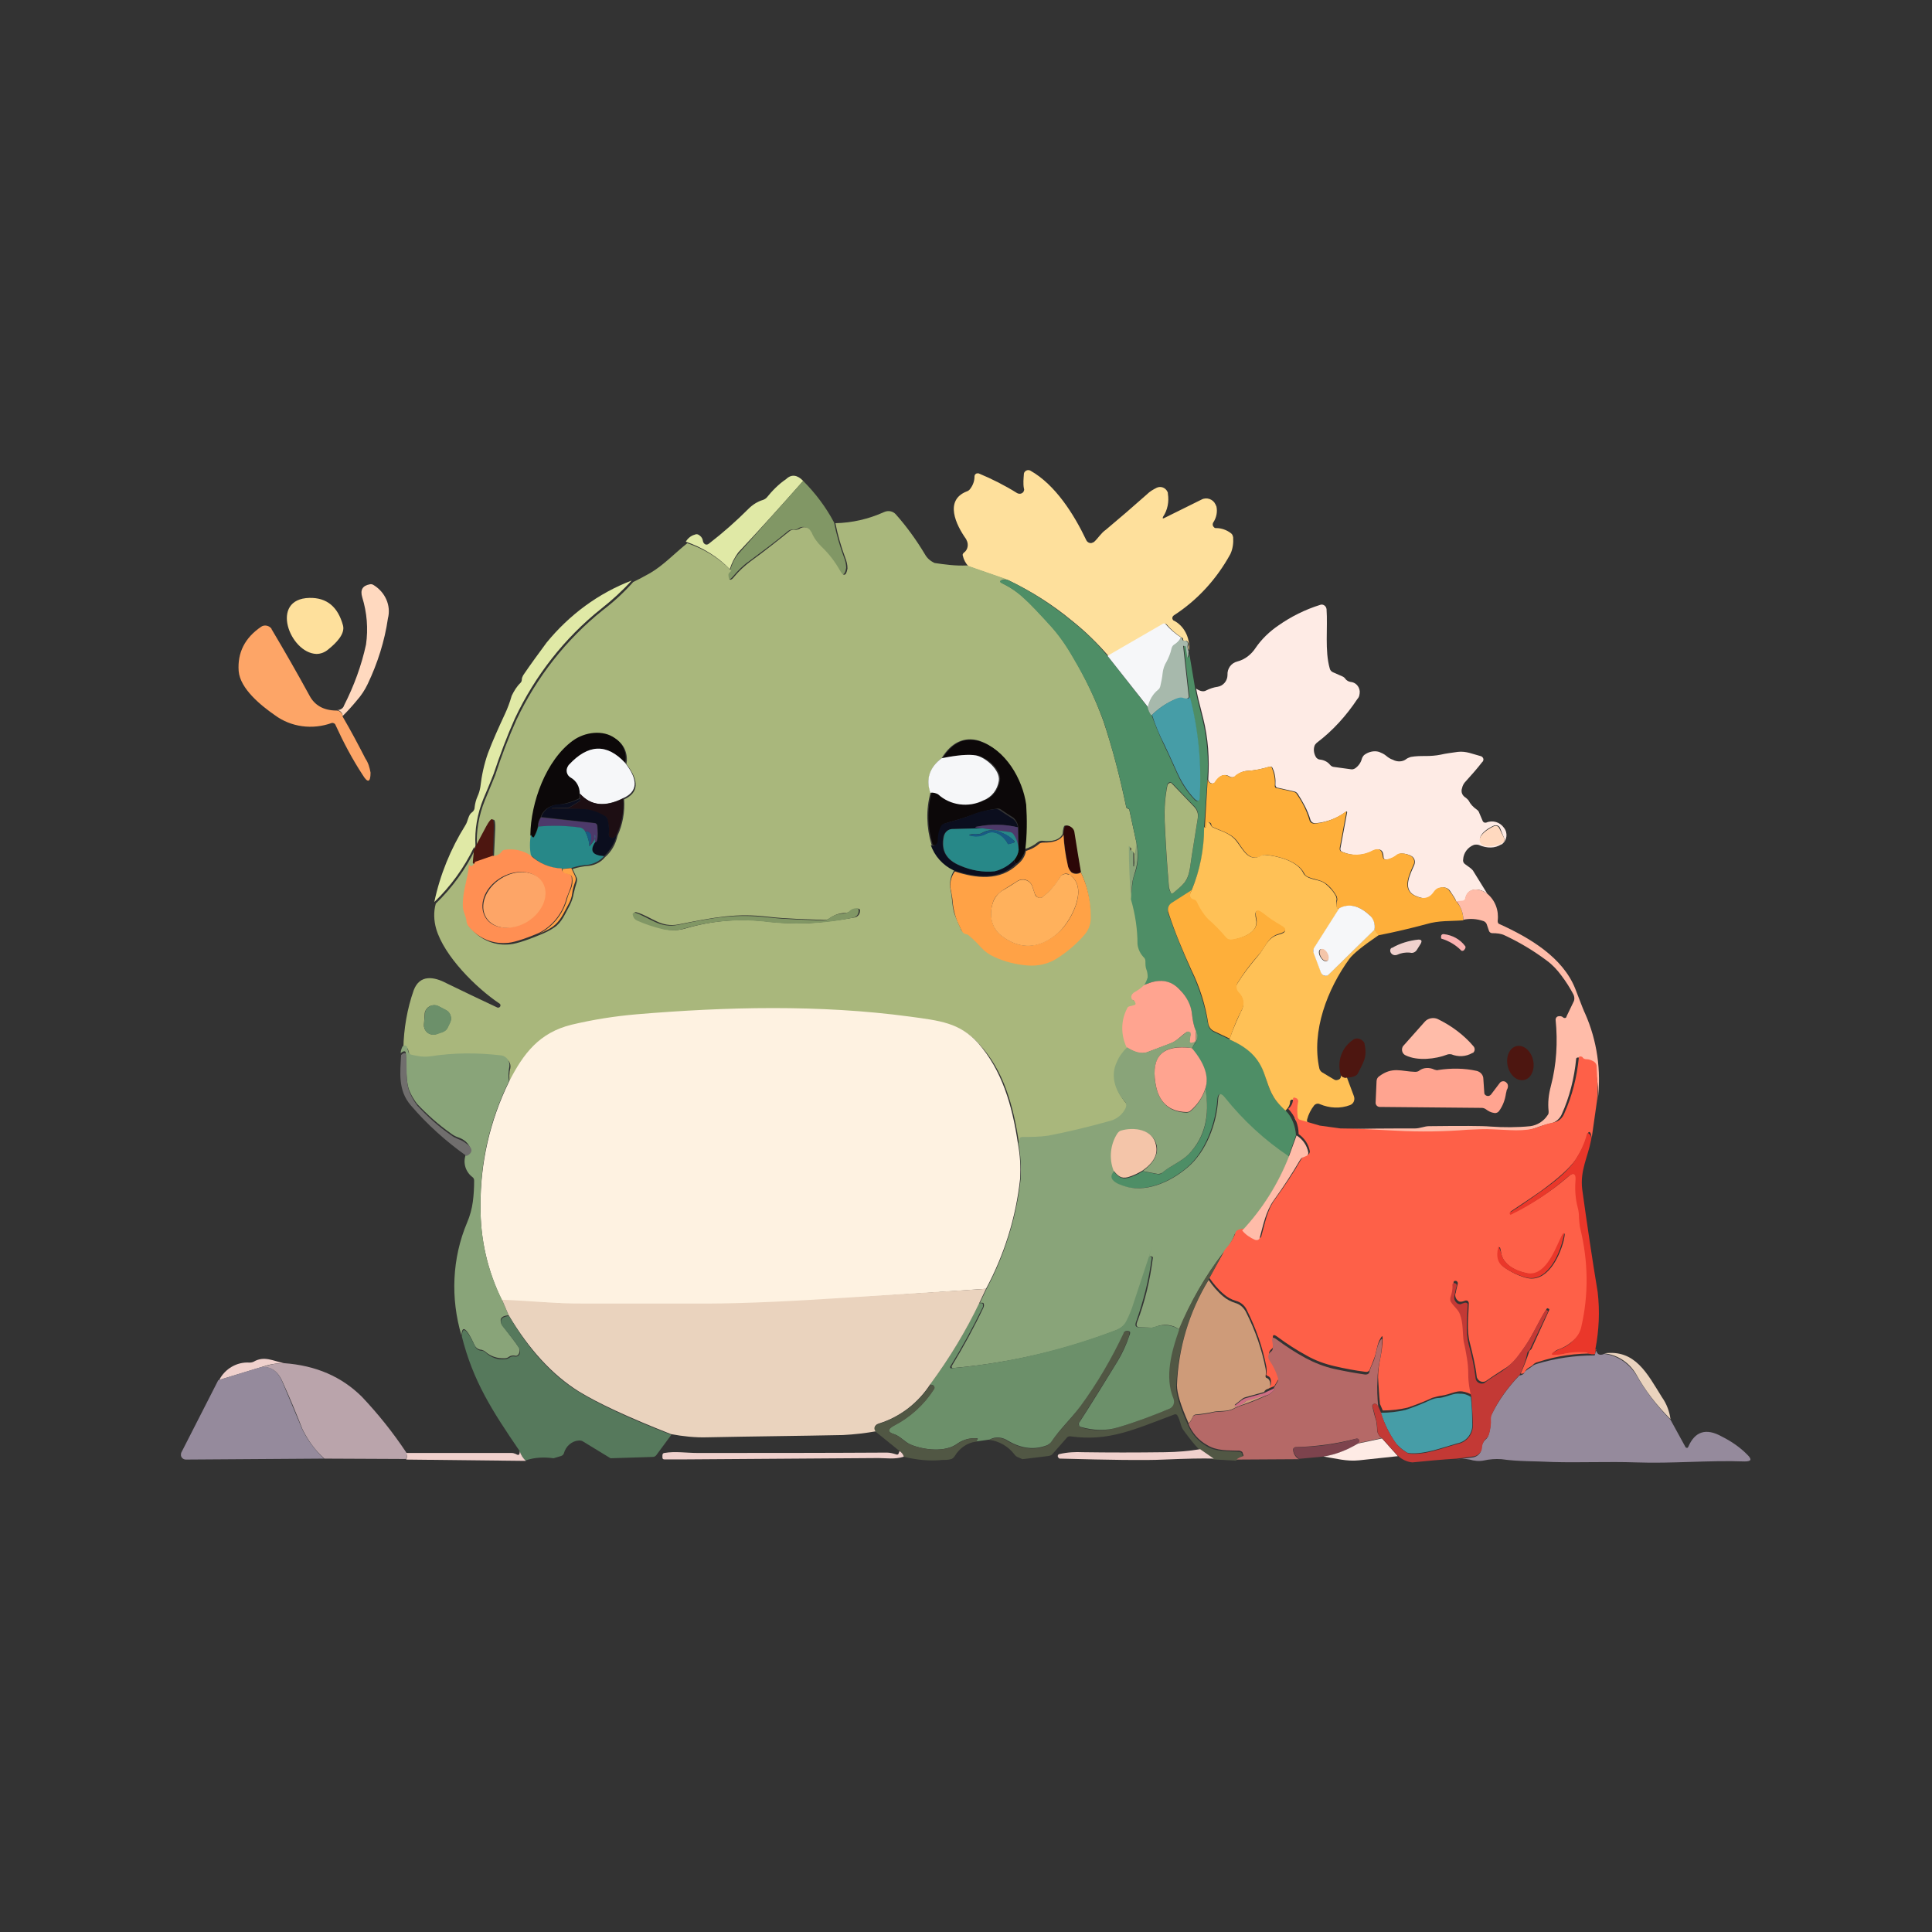 <svg xml:space="preserve" style="enable-background:new 0 0 1024 1024;" viewBox="0 0 1024 1024" y="0px" x="0px" xmlns:xlink="http://www.w3.org/1999/xlink" xmlns="http://www.w3.org/2000/svg" id="图层_1" version="1.1">
<rect x="0" y="0" width="1024" height="1024" fill="#333333" stroke="none"/>
<style type="text/css">
	.st0{fill:#FEE09C;}
	.st1{fill:#E0E9A6;}
	.st2{fill:#819765;}
	.st3{fill:#A9B77C;}
	.st4{fill:#4E8E66;}
	.st5{fill:#FFD9BF;}
	.st6{fill:#FEEBE5;}
	.st7{fill:#F6F7F9;}
	.st8{fill:#FDA567;}
	.st9{fill:#A7B9AC;}
	.st10{fill:#469DA7;}
	.st11{fill:#0C0809;}
	.st12{fill:#FEAF3A;}
	.st13{fill:#1D0E13;}
	.st14{fill:#0B0E1E;}
	.st15{fill:#4D3A6A;}
	.st16{fill:#4D1610;}
	.st17{fill:#FFC156;}
	.st18{fill:#278888;}
	.st19{fill:#2C0707;}
	.st20{fill:#185B84;}
	.st21{fill:#FFA246;}
	.st22{fill:#89A479;}
	.st23{fill:#FF8F53;}
	.st24{fill:#FFB15C;}
	.st25{fill:#FFBCA9;}
	.st26{fill:#FBB2B1;}
	.st27{fill:#F0D1CD;}
	.st28{fill:#F4C5A9;}
	.st29{fill:#FFA490;}
	.st30{fill:#FEF2E1;}
	.st31{fill:#706E6D;}
	.st32{fill:#FE6048;}
	.st33{fill:#EA372A;}
	.st34{fill:#515744;}
	.st35{fill:#6C906A;}
	.st36{fill:#CE9B79;}
	.st37{fill:#EAD3BE;}
	.st38{fill:#56795C;}
	.st39{fill:#B56967;}
	.st40{fill:#958A9C;}
	.st41{fill:#BAA4AB;}
	.st42{fill:#CE6E83;}
	.st43{fill:#7D434D;}
	.st44{fill:#C33935;}
</style>
<title>12</title>
<g>
	<path d="M630.2,344.6c-0.5-0.7-0.5-1.7-0.2-2.7c0.2-0.7-0.2-1.5-0.7-2c-0.2-0.2-0.7-0.5-1.2-0.2c-0.2,0.2-0.7,0-1-0.5
		v-0.2c0-0.7-0.2-1-0.7-1c-3-2-5.7-4.2-7.9-6.9c-0.5-0.5-1.2-0.7-1.7-0.2l0,0l-29.2,16.9c-5.9-6.9-12.6-13.4-19.8-19.1
		c-10.2-8.4-21.3-15.4-33.2-21.1l-21.3-7.4c-1.5-1.7-2.5-3.5-3-5.7c-0.2-0.5,0-1,0.5-1.5c2.2-1.5,2.7-4.5,1.5-6.7
		c0-0.2-0.2-0.2-0.2-0.5c-5.5-7.7-11.6-20.6,0.2-25.3c0.7-0.2,1.5-0.7,2-1.5c1.5-2,2.2-4.2,2.2-6.4c0-1,0.7-1.7,1.5-1.7
		c0.2,0,0.5,0,0.7,0c7.2,3,13.9,6.4,20.3,10.4c1.2,0.7,2.7,0.5,3.5-0.7c0.2-0.5,0.5-1,0.2-1.7c-0.5-2.5-0.2-5.2,0-7.9
		c0.2-1.2,1.7-2.2,3-1.7c0.2,0,0.2,0,0.5,0.2c13.1,7.4,23,23,29.5,36.7c0.5,1.2,2,2,3.2,1.5c0.2-0.2,0.7-0.2,1-0.5
		c2.2-2,3.7-4.7,6.2-6.4c7.4-6.2,14.6-12.4,21.8-18.8c1.5-1.5,3.2-2.5,5.2-3.5c2.2-1,4.7,0,5.7,2.2c0.2,0.2,0.2,0.7,0.2,1
		c0.7,4.2-0.2,8.7-2.5,12.1c-0.5,1-0.2,1.2,0.7,0.7l19.6-9.7c2.7-1.5,6.2-0.2,7.4,2.5c0.2,0.2,0.2,0.7,0.5,1c0.7,3,0,6.2-1.7,8.7
		c-0.5,1-0.2,2,0.7,2.7c0.2,0.2,0.5,0.2,1,0.2c2.7,0,5.5,1,7.7,2.7c0.7,0.5,1,1.2,1.2,2.2c0.2,3-0.2,6.2-1.5,8.9
		c-7.2,13.1-17.3,24.3-30,32.5c-0.7,0.5-1,1.5-0.5,2.2c0.2,0.2,0.2,0.5,0.5,0.5C627.4,331.5,630.9,337.9,630.2,344.6z" class="st0"></path>
	<path d="M425.7,254.9c-11.6,13.1-23,25.8-34.4,37.9c-2,2.7-3.5,5.7-4.5,8.9c-6.4-6.7-14.6-11.6-23.3-14.6
		c1-1.7,2.7-3.2,4.7-3.7c1-0.5,2-0.2,2.7,0.5c1,0.7,1.5,1.7,1.7,3c0.2,1,1.2,2,2.2,1.7c0.2,0,0.7-0.2,1-0.5
		c7.4-5.7,14.4-11.9,21.1-18.6c2-2,4.7-3.7,7.4-4.5c0.7-0.2,1.5-0.7,2-1.2c3-3.7,6.4-7.2,10.4-9.9
		C419.5,251.2,422.7,251.7,425.7,254.9z" class="st1"></path>
	<path d="M425.7,254.9c6.4,6.4,12.1,13.9,16.4,22.1c1.2,6.2,3,12.4,5.2,18.3c0.7,1.7,1.2,3.7,1.2,5.7
		c-0.7,4.2-2.2,4.5-4.2,0.7c-2.5-4.5-5.7-8.7-9.4-12.1c-2.5-2.2-4.2-5-5.5-7.9c-1-2.2-3.5-3-5.7-2c-0.2,0.2-0.5,0.2-0.7,0.5
		c-1,0.5-2,0.7-3,0.5c-0.7,0-1.5,0.2-2.2,0.7c-6.7,5.7-13.9,10.9-20.8,16.1c-3.2,2.2-5.9,5-8.4,7.9c-2,2.5-3,2.2-3.2-1
		c0-0.5,0.5-1.2,1.5-2c1-3.2,2.2-6.2,4.5-8.9C402.7,280.7,414.1,268,425.7,254.9z" class="st2"></path>
	<path d="M512.5,299.7l21.3,7.4c-0.7,0-1.5,0-2.2,0.2c-1.7,0.5-1.7,1,0,2c4,2,7.7,4.5,10.9,7.4c4,3.7,8.9,8.7,14.6,15.1
		c4.7,5.2,8.7,11.2,12.1,17.1c6.2,10.7,11.4,21.6,15.6,33.2c5,14.9,8.9,30.2,12.1,45.6c0,0.5,0.5,0.7,1,1c0.2,0,0.7,0.2,0.7,0.7
		l3.7,17.1c-0.2,4.5-0.7,8.9-0.7,13.4c0,0.2,0,0.2-0.2,0.2l0,0c-0.2,0-0.2,0-0.2-0.2c0-2.5,0-4.7,0-7.2c0-0.5-0.5-1.2-1-1.2l0,0
		c-0.5,0-1-0.5-0.7-1c0,0,0,0,0-0.2c0.2-0.5,0-1-0.5-1.2l0,0c0.2,9.4,0.5,18.6,1,27.8c2.2,7.7,3.2,15.6,3.5,23.8
		c0.2,2.7,1.5,5.2,3.5,7.2c0.5,0.5,0.7,1.2,0.7,2c-0.2,1.5,0,3,0.5,4.2s0.7,2.7,0.7,4.2c-0.5,1.5-1,3-2,4.2c-1.5,1.5-3,2.5-4.7,3.5
		c-1.2,0.5-2,1.5-2,2.7c0,0.7,0.2,1.5,1,1.7c0.5,0.2,0.7,0.5,1,1c0.5,1,0.2,1.5-0.7,1.7l-2,0.5c-0.7,0.2-1.2,0.5-1.5,1.2
		c-3.5,6.4-3.5,14.1-0.2,20.8c-2.2,2.2-4.2,5-5.5,7.9c-3.5,7.2-0.5,15.1,4.2,20.8c1,1,1,2.2,0.5,3.5c-1.5,3.2-4.5,5.7-7.9,6.7
		c-11.4,3.2-22.3,5.9-33,7.9c-4.7,0.5-9.2,0.7-13.9,0.7c-0.7,0-1.2,0.5-1.5,1.2l-0.5,2.2c-3-20.3-8.2-39.2-21.1-53
		c-9.7-10.7-20.1-11.9-36.2-13.9c-47.3-6.4-96.9-5.5-144.7-1.2c-11.6,1-23.3,2.7-34.7,5.5c-17.3,4.2-25.8,15.1-33.2,30.2
		c-0.5-2.7-0.5-5.5,0.2-7.9c0.5-2.7-1.2-5.2-4-5.7c0,0,0,0-0.2,0c-12.6-1.7-25.3-1.5-37.9,0.5c-1.7,0.2-3.5,0.2-5.2,0
		c-1.7-0.2-3.5-0.7-5-1c-0.5-0.2-1-0.5-1.2-1.2l-0.7-2.5c-0.2-0.7-0.7-1.2-1.5-1c-0.2,0-0.7,0.2-1,0.5c0.2-10.4,2-21.1,5.5-31
		c3.2-8.4,10.7-7.2,17.3-3.7c9.2,4.5,18.1,8.7,27,12.9c0.5,0.2,1.2,0,1.5-0.5s0.2-1.2-0.2-1.5c-12.6-8.4-29.5-25.3-33.7-39.7
		c-1.2-4.2-1.5-8.9-0.2-13.4c8.7-8.4,15.9-18.3,21.1-29.2l-0.7,7.7c0,0.5,0.2,1,0.7,0.7c0.2,0,0.5-0.2,0.7-0.5c-0.2,1-1,1.7-1.7,2.2
		c-0.2,0-0.5,0-0.7,0c-0.2,0-0.5-0.2-0.7-0.5c-0.2-0.5-0.2-0.5-0.2,0c-0.2,7.4-3.5,13.1-3.2,21.8c0,3,1.7,5.2,2,8.4
		c0,0.7,0.2,1.5,1,2.2c4.7,5.9,12.1,9.4,19.8,8.9c3.2,0,8.9-1.7,17.3-5.2c2.5-1,5-2.2,7.2-3.7c4.2-2.7,5.9-7.4,8.4-11.9
		c1-2,1.7-4,2-5.9c0.5-2.2,1-4.2,1.7-6.4c0.2-0.7,0.2-1.5,0-2.2l-2.2-4.7c3-1,5.9-1.5,8.9-1.7c3.2-0.5,6.2-2,8.2-4.5
		c3.5-3,5.7-6.9,6.7-11.4c2.7-5.9,4-12.6,3.5-19.3c7.7-3.5,8.2-9.7,1.2-18.8c1-5-1-10.2-5.2-12.9c-6.4-4.7-16.1-3.2-22.3,1.2
		c-14.4,10.2-22.3,32.7-22.6,50.1c-0.7,3.5-0.7,7.2,0,10.9c-4-2.7-8.9-3.7-13.4-2.7c-0.7,0.2-1.5,0.7-2,1.2c-1,1.5-2.7,2.5-4.7,2
		l0.7-15.4c0.2-6.2-1-6.4-4-1l-5.7,10.7c-0.5-8.4,1-16.9,4.2-24.8c3.7-8.9,5.5-13.4,5.5-13.4c3.2-9.9,6.9-19.6,11.2-29.2
		c10.7-22.6,26.3-42.6,45.8-58.2c5.9-4.5,11.2-9.4,16.1-14.9c3-1.5,5.9-3,8.9-4.7c7.2-4.2,12.9-10.4,19.8-15.9
		c8.9,3,16.9,7.9,23.3,14.6c-1,1-1.5,1.5-1.5,2c0,3.2,1.2,3.7,3.2,1c2.5-3,5.5-5.7,8.4-7.9c7.2-5.2,14.1-10.7,20.8-16.1
		c0.5-0.5,1.5-0.7,2.2-0.7c1,0.2,2,0,3-0.5c2-1.5,4.7-1,5.9,1c0.2,0.2,0.2,0.5,0.5,0.7c1.2,3,3.2,5.7,5.5,7.9
		c3.7,3.5,6.9,7.7,9.4,12.1c2,3.7,3.5,3.5,4.2-0.7c0-2-0.5-4-1.2-5.7c-2.2-5.9-4-12.1-5.2-18.3c8.9-0.2,17.6-2.2,25.8-5.9
		c2.2-1,4.7-0.5,6.2,1.2c5.7,6.4,10.9,13.6,15.4,21.1c1.2,2.2,3,3.7,5.2,4.7C500.8,299.2,506.5,300,512.5,299.7z M499.1,401.8
		c-6.4,5-8.4,11.2-5.9,18.3c-2.5,8.9-2.2,18.6,0.5,27.5c2.2,5.9,6.4,10.9,12.1,13.6c-2,3-2.7,6.7-2,10.4c0.5,2.2,0.7,4.7,1,7.2
		c0.2,2.2,0.7,4.7,1.5,6.7c1,2.5,2,4.7,3,6.9c0.2,1,1.2,1.7,2.2,2c0.7,0,1.5,0.5,2,1c1,1,2,2,3,2.7c1.2,1,2.2,2,3,3.2
		c2,2.2,4.5,4,7.2,5.2c5.5,2.5,11.4,4,17.3,4.5c5.5,0.5,10.9-0.7,15.9-3.7c5.5-3.5,10.7-7.9,14.9-12.9c2.2-2.7,3.2-6.2,3-9.7
		c0-7.9-1.7-15.9-5.2-23c-1-5.9-2.2-12.9-3.7-21.1c-0.5-2-2.2-3.5-4.5-3c-0.5,0-1,1.5-1.2,4.5c-1.7,3-5.2,4.2-10.9,3.5
		c-0.7,0-1.5,0.2-2.2,0.7c-2,1.7-4.5,3-6.9,3.7c1-7.9,1-16.1,0-24c-2-13.6-11.2-29.2-24.5-33.5C511,390.4,504.3,393.4,499.1,401.8z
		 M447.8,483.9c-3,0-5.9,1.2-8.4,3c-0.7,0.5-1.5,0.7-2.5,0.7c-9.9-0.5-19.3-0.5-29.7-1.7c-16.9-2-28,0.2-47.3,4
		c-9.7,2-14.4-4-22.6-6.4c-0.5-0.2-1.2,0-1.2,0.7c0,0.2,0,0.5,0,0.7l0.2,0.7c0.2,1,1,1.7,2,2.2c4.7,2,9.4,3.5,14.1,4.7
		c3.7,0.7,7.4,0.7,11.2-0.5c13.6-4,27.8-5.2,41.9-3.7c7.7,1,15.4,1.2,23,1c8.2-0.5,16.1-1.5,24.3-3c1.7-0.2,3-1.7,3-3.5
		c0.2-0.5-0.2-1.2-1-1.2c-0.2,0-0.2,0-0.5,0c-1.5,0-2.7,0.5-3.7,1.5C449.5,483.6,448.8,483.9,447.8,483.9z M224.7,543.1
		c-0.2,2.7,2,5.2,4.7,5.2c0.5,0,1.2,0,1.7-0.2l3.5-1.2c1.2-0.5,2.2-1.2,2.7-2.5l1.2-2.5c1.2-2.2,0.2-5.2-2-6.4l-4.2-2.2
		c-2.5-1.2-5.5-0.2-6.7,2.2c-0.2,0.5-0.5,1-0.5,1.7L224.7,543.1z" class="st3"></path>
	<path d="M533.8,307.2c11.9,5.7,23,12.9,33.2,21.1c7.2,5.7,13.9,11.9,19.8,19.1l21.6,27.5c0.2,1.5,1,3,2,4.2
		c2,5.5,4.2,10.9,6.7,16.1c1,2,3.2,6.7,6.7,14.6c2.2,5,5.2,9.7,8.9,13.6c1.7,2,2.7,1.5,3-1c1-17.8-0.7-35.7-5.2-52.8l-3-27
		c0-0.2,0-0.2,0.2-0.2l0,0l0.7,0.2c0.2,0,0.5,0.2,0.5,0.5l0.7,4.7c0.2,1,0.2,1,0.5,0c0.2-0.5,0.2-1.2,0.2-1.7l3.2,19.1
		c0.5,2.7,1.7,7.9,3.7,15.6c2.7,10.7,3.5,21.6,2.7,32.5l-1.7,25c0.2,11.6-2,23-6.7,33.7l-10.2,6.7c-2,1.2-3,3.7-2,5.7
		c3.5,10.2,7.7,20.3,12.1,30.2c4.2,8.9,7.2,18.3,8.9,28.3c0.2,1.7,1.5,3.2,3,4l8.4,4c9.4,4,15.9,8.9,18.8,19.1
		c2.5,7.9,3.5,11.9,10.9,18.6c3.5,3.5,5.2,8.4,5.5,13.1l-4,11.4c-12.9-8.7-24.3-19.1-34-31.2c-2.2-2.7-3.5-2.5-3.7,1.2
		c-1,12.6-6.4,27.5-16.1,35.7c-9.7,8.2-22.8,13.6-34.4,9.7c-5.9-2.2-7.4-4.7-4.5-7.7c2.2,2.5,4,4.5,7.7,3.5c2.7-0.7,5.5-2,7.7-3.5
		l7.9,1.5c1,0.2,1.7,0,2.5-0.7c4.2-3.7,9.9-5.7,13.9-9.7c8.7-8.7,11.6-20.3,8.9-34.7c2-6.2-0.5-13.4-7.2-21.3
		c0.2-0.2,0.5-0.7,0.7-1.2c0.2-0.5,0.5-1.2,1-1.5c1.5-1.7,1.7-4.2,0.5-6.2c-1-3-1.7-6.2-2-9.4c-0.7-5-3-9.4-6.4-12.9
		c-5-5.2-11.4-6.2-19.1-2.5c1-1.2,1.5-2.7,2-4.2c0-1.5-0.2-3-0.7-4.2c-0.5-1.2-0.5-2.7-0.5-4.2c0-0.7-0.2-1.5-0.7-2
		c-2-2-3.2-4.5-3.5-7.2c0-7.9-1.2-15.9-3.5-23.8c0.2-2.5,0.5-5,0.7-7.2c0.2-2.5,0.7-4.7,1.7-7.2c1.7-5.2,1.7-10.7,0.5-15.9
		l-3.7-17.1c0-0.2-0.2-0.7-0.7-0.7c-0.5,0-0.7-0.5-1-1c-3.2-15.4-7.2-30.7-12.1-45.6c-4.2-11.4-9.7-22.6-15.9-33
		c-3.5-6.2-7.4-11.9-12.1-17.1c-5.7-6.2-10.4-11.4-14.6-15.1c-3.2-3-6.9-5.5-10.9-7.4c-1.7-0.7-1.7-1.5,0-2
		C532.3,307.4,533,307.2,533.8,307.2z M622,473.2c5-4.5,7.7-5.7,8.7-13.1c1.2-8.2,2.7-17.1,4.2-26.5c0.5-2.2-0.2-4.7-2-6.4
		L621.2,415c-0.5-0.5-1.5-0.5-2,0c-0.2,0.2-0.2,0.5-0.5,0.7c-1.2,6.2-1.7,12.6-1.5,18.8c0.5,11.2,1.2,22.6,2.2,34.4
		c0,1.2,0.2,2.7,1,4C620.7,473.5,621.2,473.7,622,473.2z" class="st4"></path>
	<path d="M334.8,307.7c-5,5.5-10.4,10.4-16.1,14.9c-19.6,15.6-35.2,35.7-45.8,58.2c-4.2,9.4-7.9,19.3-11.2,29.2
		c0,0-1.7,4.5-5.5,13.4c-3.2,7.9-4.7,16.4-4.2,24.8c-0.5,1.7-0.7,2-0.7,0.7c-5.2,10.9-12.4,20.8-21.1,29.2
		c3-14.4,8.7-28.3,16.4-40.6c1.5-2.2,1.5-5.5,3.5-6.9c1-0.7,1.5-1.7,1.5-3c0.2-1.7,0.7-3.7,1.5-5.5c0.7-1.5,1.2-3.2,1.5-5
		c0.7-6.2,2-12.1,4-17.8c2.7-7.2,5.9-14.1,8.9-20.6c1.5-3.2,2.7-6.4,3.7-9.9c1.2-2.5,2.7-5,4.7-6.9c0.5-0.5,0.7-1.2,0.7-2
		c0-0.7,0.5-1.5,0.7-2c4-5.9,8.2-11.6,12.4-17.3C301.8,325.8,317.2,314.4,334.8,307.7z" class="st1"></path>
	<path d="M181.6,379.5c0-1.7-1.5-3.2-3.2-3.2c1.7,0.2,3.5-0.7,4-2.5c5.2-10.2,9.2-21.1,11.6-32.2c1.2-8.4,0.5-16.9-2-25
		c-1.2-4,0.2-6.2,4-6.9c0.7-0.2,1.5,0,2.2,0.5c5.9,3.7,9.2,10.7,7.4,17.6c-1.7,11.9-5.5,23.8-10.7,34.7c-1.5,3.2-3.5,6.2-5.9,8.9
		C186.6,374.3,184.1,377.1,181.6,379.5z" class="st5"></path>
	<path d="M167.7,346.6c-14.1-0.5-25-29.2-3.7-29.7c9.2-0.2,15.1,4.7,17.8,14.6c1.2,4.5-3.7,9.4-7.7,12.6
		C172.4,345.6,170.2,346.6,167.7,346.6z" class="st0"></path>
	<path d="M788.3,473.7c-3.7-3-10.4-3.7-11.6,2.7c0,0.7-0.7,1.5-1.5,1.5l-3.2,0.2c-0.7-2-2-3.7-3.2-5.5
		c-1-2-3.5-2.7-5.5-2c-1.2,0.5-2.2,1.2-3,2.2c-2.2,3.7-5.7,4.2-10.7,1.7c-6.4-3.5-2-11.4,0-16.1c0.7-1.7,0.2-3.5-1.2-4.5
		c-1.7-1-3.5-1.5-5.5-1.5c-0.7,0-1.5,0.2-2.2,0.7c-1.5,1.2-3.2,2-5.2,2.5c-1.5,0.2-2.2-0.2-2.2-1.7c-0.2-3.5-2-4.5-5.5-3
		c-5,2.7-10.9,3-16.1,0.7c-1-0.2-1.5-1.2-1.2-2.2l3.5-18.8c0-0.2,0-0.5-0.2-0.5h-0.2c-4.7,3.5-10.2,5.7-16.1,6.2
		c-1.5,0.2-2.7-0.7-3-2c-1.5-5-4-9.4-6.7-13.6c-0.5-0.7-1-1-1.7-1.2l-8.9-2c-0.7,0-1.2-0.7-1.2-1.5l0,0c0.2-3-0.2-6.2-1.5-8.9
		c-0.2-0.7-1-1-1.5-0.7c0,0,0,0-0.2,0c-4,1.2-7.9,2-11.9,2.2c-2.5,0.2-4.7,1.5-6.4,3c-0.7,0.5-2,0.5-2.7,0c-2.7-1.7-5.2-0.7-7.7,3
		c-0.2,0.5-1,0.7-1.5,0.7c-1.2-0.2-2-1-2.2-2.2c0.7-10.9,0-21.8-2.7-32.5c-2-7.7-3.2-12.6-3.7-15.6c2.2,1.5,4,1.7,5.2,1
		c2-1,4-1.7,6.2-2c3-0.5,5.2-3.2,5.2-6.2c-0.2-3.5,2-6.4,5.2-7.2c4-1,7.4-3.7,9.7-7.2c3.2-4.7,7.4-8.7,12.1-11.9
		c6.7-4.7,14.1-8.4,22.1-10.9c1.2-0.5,2.7,0.2,3.2,1.5c0,0.2,0.2,0.5,0.2,0.7c0.7,9.9-1,22.1,1.7,31.5c0.2,1,1,1.7,1.7,2l5,2.2
		c0.5,0.2,1.2,0.7,1.5,1.2c0.7,1,1.7,1.5,2.7,1.7c2.7,0.2,4.7,2.2,5,5c0,1.5-0.2,3-1.2,4c-5.9,8.9-13.1,16.9-21.6,23.3
		c-0.5,0.5-1,1-1.2,1.7c-0.7,2-0.2,4.5,1,6.2c0.5,0.5,1.2,1,2,1c2,0.2,4,1.2,5.2,2.7c0.5,0.7,1.5,1.2,2.2,1.2l8.7,1.2
		c1,0.2,1.7,0,2.5-0.5c1.7-1.2,3-3,3.5-5c0.2-0.7,0.7-1.5,1.2-2c2.2-1.7,5.2-2.5,7.9-1.7c1.2,0.5,2.5,1,3.7,2c1.2,1,2.2,1.7,3.7,2.2
		c2.2,1.2,5.2,1.2,7.2-0.5c0.7-0.5,1.5-0.7,2.2-1c2.7-0.5,5.2-0.5,7.9-0.5c2.7,0,5.5-0.2,7.9-0.7c3-0.7,5.9-1,9.2-1.5
		c4.5-0.5,7.9,1.2,11.9,2.2c1.2,0.2,2,1.5,1.5,2.5c0,0.2-0.2,0.5-0.5,0.7c-2.7,3.5-5.7,6.9-8.7,10.2c-1,1-1.7,2.2-2,3.7
		c-0.7,2,0.2,4,2,5c0.5,0.5,1.2,1,1.5,1.5c1,2,2.5,3.5,4.2,4.7c0.7,0.5,1.2,1,1.5,2l1.7,4c0.2,0.7,1,1.2,1.7,1h0.2
		c3.5-1.5,7.4-0.2,9.4,2.7c2.2,2.7,1.7,6.7-1,8.7c-0.2,0.2-0.2,0.2-0.5,0.2c-3.2,2-7.2,2.2-11.9,0.2c-0.7-0.2-1.7-0.2-2.5,0
		c-3.2,1.2-5.5,4.2-5.7,7.7c-0.2,1,0.2,2,1,2.5l3,2.2c0.5,0.5,1.2,1,1.5,1.7L788.3,473.7z M797.2,444.2l-2.2-5.5
		c-0.5-1-1.7-1.5-2.7-1.2H792c-5.2,2.2-8.4,5.7-7.4,8.2l0.2,0.5c1,2.5,5.9,2.7,11.2,0.5l0.2-0.2
		C797.2,446.4,797.7,445.2,797.2,444.2L797.2,444.2z" class="st6"></path>
	<path d="M626,337.9c-0.7,1.5-2,3-3.5,4c-0.7,0.5-1,1.2-1.2,2c-0.5,2.2-1.5,4.5-2.5,6.7c-1,2-1.7,4.2-2.2,6.4
		c-0.2,2.2-0.7,4.5-1.2,6.7c-0.2,0.7-0.7,1.5-1.2,2c-3,2.5-5,5.7-5.5,9.4L587,347.6l29.2-16.9c0.5-0.5,1.5-0.2,1.7,0.2l0,0
		C620.3,333.7,623,335.9,626,337.9z" class="st7"></path>
	<path d="M178.4,376.6c1.7,0,3.2,1.5,3.2,3.2c4.5,7.7,8.4,15.1,12.1,22.3c1.5,2.2,2.2,4.7,2.7,7.4
		c0,5.2-1.5,5.7-4.2,1.2c-5.5-8.4-10.2-17.3-14.4-26.5c-0.2-0.7-1.2-1.2-2-1c-10.2,3.7-21.6,2.2-30.2-4.2
		c-7.2-5-18.3-13.9-19.1-23.3c-0.7-9.7,3.2-17.6,11.9-23.5c1.7-1.2,4.2-0.7,5.5,1c0,0,0,0,0,0.2c6.9,11.6,13.6,23.3,20.1,35.2
		C166.7,373.8,171.5,376.6,178.4,376.6z" class="st8"></path>
	<path d="M626,337.9c0.2,0,0.5,0.2,0.7,1c0,0.2,0.2,0.7,0.7,0.7h0.2c0.5-0.2,1,0,1.2,0.2c0.7,0.5,1,1.2,0.7,2
		c-0.2,1,0,2,0.2,2.7c0.2,0.5,0.5,1,0.2,1.5c0,0.5,0,1.2-0.2,1.7c-0.2,1-0.5,1-0.5,0l-0.7-4.7c0-0.2-0.2-0.5-0.5-0.5l-0.7-0.2
		c-0.2,0-0.2,0-0.2,0.2l0,0l3,27c-0.2,0.5-1,0.7-1.5,1c-0.5,0-1-0.2-1.5-0.2c-1.2-0.2-2.7-0.2-3.7,0.2c-5,2-9.4,5-13.1,8.7
		c-1-1.2-1.7-2.7-2-4.2c0.7-3.7,2.7-7.2,5.5-9.4c0.7-0.5,1-1.2,1.2-2c0.5-2.2,1-4.5,1.2-6.7c0.2-2.2,1-4.5,2.2-6.4
		c1-2,2-4.2,2.5-6.7c0.2-0.7,0.5-1.5,1.2-2C624,340.6,625.2,339.4,626,337.9z" class="st9"></path>
	<path d="M630.7,369.4c4.5,17.3,6.2,35.2,5.2,52.8c0,2.7-1,3-3,1c-3.7-4-6.7-8.7-8.9-13.6c-3.5-7.7-5.7-12.6-6.7-14.6
		c-2.7-5.2-5-10.7-6.7-16.1c3.7-3.7,8.2-6.7,13.1-8.7c1.2-0.5,2.5-0.7,3.7-0.2c0.5,0.2,1,0.2,1.5,0.2
		C629.7,370.4,630.2,370.1,630.7,369.4z" class="st10"></path>
	<path d="M331.3,404.3c-9.7-10.4-19.6-9.9-29.7,1c-1.7,2-1.5,4.7,0.2,6.4c0.2,0.2,0.5,0.5,0.7,0.5c3,1.7,4.7,5,4.7,8.4
		l-0.2,2.5c-3.7,2-7.7,3-11.6,3.5c-4,0.2-7.7,2.7-8.9,6.7c-1,1.5-1.5,3.2-1.5,5c-0.5,2-1.2,3.7-2.2,5.5c-0.5,0.7-1,0.2-1.7-1.2
		c0.2-17.1,8.2-39.7,22.6-50.1c6.2-4.5,15.9-5.9,22.3-1.2C330.3,394.2,332.5,399.4,331.3,404.3z" class="st11"></path>
	<path d="M543.4,450.4c-0.7,2.7-2.2,5.2-4.5,7.2c-1-0.2-1.5-1-1.2-2c1.2-1.5,2-3.2,2.2-5.2l-0.2-11.9
		c-0.2-2-1.2-4-2.7-5.2c-2-1.2-4.2-2.7-6.4-4.2c-0.7-0.5-1.5-0.7-2.2-0.5c-4,0.5-7.7,1.5-11.4,2.7c-5.2,2-10.4,3.5-15.6,5
		c-0.7,0.2-1.5,0.7-1.7,1.5c-1.2,2.5-2,5.2-1.7,7.7c0,0.7-0.2,1.5-1,2c-0.5,0.7-1.7,0.7-2.5,0.2l-0.2-0.2c-2.7-8.9-3-18.3-0.5-27.5
		c1.5-0.2,3,0.2,4,1c6.7,5.9,16.1,7.2,24,3.2c4.5-1.7,7.4-5.7,8.2-10.4c1-5.9-6.9-12.4-12.1-13.4c-3.7-0.7-9.9-0.2-18.3,1.5
		c5.2-8.4,11.9-11.4,19.8-8.9c13.4,4.2,22.6,19.8,24.5,33.5C544.4,434.3,544.4,442.5,543.4,450.4z" class="st11"></path>
	<path d="M331.3,404.3c7.2,9.2,6.7,15.4-1.2,18.8c-9.4,4.7-17.1,4-22.8-2.5c0-3.5-1.7-6.7-4.7-8.4c-2.2-1.2-3-4-1.5-6.2
		c0.2-0.2,0.2-0.5,0.5-0.7C311.7,394.4,321.6,393.9,331.3,404.3z" class="st7"></path>
	<path d="M493.1,420.2c-2.5-7.2-0.5-13.4,5.9-18.3c8.4-1.7,14.4-2.2,18.3-1.5c5,1,12.9,7.7,12.1,13.4
		c-0.7,4.7-3.7,8.7-8.2,10.4c-7.9,4-17.6,2.7-24-3.2C496.1,420.4,494.6,419.9,493.1,420.2z" class="st7"></path>
	<path d="M771.9,477.9c2.5,2.7,3.7,6.2,3.7,9.9c-6.9,0.5-12.9,0-19.6,2c-8.2,2.2-16.6,4.2-25.3,5.9
		c-1-0.7-1.7-1.7-2.2-3c0.5-3-0.7-5.7-2.7-7.7c-5.5-5-10.7-6.2-15.9-3.5c-1.5,0.5-2-0.7-1.2-4.2c0.2-0.7,0-1.5-0.2-2.2
		c-1.5-2.7-3.5-5.2-5.9-6.9c-2.7-2-6.4-2-9.9-3.7c-0.7-0.5-1.2-1-1.5-1.7c-3.2-6.4-13.9-9.2-20.3-9.7c-0.7,0-1.5,0-2.2,0.5
		c-6.7,3.5-9.7-3.5-12.9-7.7c-3.2-4.2-7.9-5.2-12.6-7.4c-0.7-0.2-1.2-0.7-1.2-1.5c0-0.5-0.2-0.7-0.7-1c-0.7-0.5-1.2-0.2-1.2,0.7
		c0,1.5-0.5,2.2-1.5,1.7l1.5-25.3c0.2,1.2,1,2,2.2,2.2c0.5,0,1.2-0.2,1.5-0.7c2.2-3.7,5-4.7,7.7-3c0.7,0.5,2,0.5,2.7,0
		c1.7-1.7,4-2.7,6.4-3c4-0.2,8.2-1,11.9-2.2c0.7-0.2,1.5,0,1.7,0.7c0,0,0,0,0,0.2c1.2,2.7,1.7,5.9,1.5,8.9c-0.2,0.7,0.2,1.5,1,1.5
		l0,0l8.9,2c0.7,0.2,1.5,0.5,1.7,1.2c3,4.2,5.2,8.7,6.7,13.6c0.2,1.5,1.7,2.2,3,2c5.7-0.5,11.4-2.7,16.1-6.2c0.2-0.2,0.5,0,0.5,0
		v0.2l-3.5,18.8c-0.2,1,0.2,2,1.2,2.2c5.2,2.2,11.2,2,16.1-0.7c3.2-1.5,5-0.7,5.5,3c0,1.5,1,2,2.2,1.7c2-0.5,3.7-1.2,5.2-2.5
		c0.7-0.5,1.5-0.7,2.2-0.7c2,0,3.7,0.5,5.5,1.5c1.5,1,2,3,1.2,4.5c-2,4.7-6.2,12.6,0,16.1c4.7,2.5,8.2,2,10.7-1.7c0.7-1,1.7-2,3-2.2
		c2-0.7,4.5,0,5.5,2C769.9,474.2,770.9,476.2,771.9,477.9z" class="st12"></path>
	<path d="M630.7,460.1c-1.2,7.4-3.7,8.7-8.7,13.1c-0.7,0.5-1.2,0.5-1.5-0.2c-0.5-1.2-1-2.5-1-3.7
		c-1-11.9-1.7-23.5-2.2-34.4c-0.2-6.4,0.2-12.6,1.5-18.8c0.2-0.7,1-1.2,1.7-1.2c0.2,0,0.5,0.2,0.7,0.5l11.6,12.1
		c1.7,1.7,2.5,4,2,6.4C633.4,443,631.9,451.6,630.7,460.1z" class="st3"></path>
	<path d="M307.5,420.7c5.7,6.4,13.4,7.2,22.8,2.5c0.5,6.7-0.7,13.1-3.5,19.3c-1,1.5-2,2-3,1.7c-0.7-0.2-1.2-1-1.2-1.7
		c0.2-2.7,0-5.5-0.7-8.2c-0.2-0.7-0.7-1.5-1.5-1.7c-3-1.7-6.2-3-9.7-3.5c-5.9-0.5-12.1-0.5-18.1-0.2c-0.2,0-0.2,0-0.2-0.2
		c0,0,0-0.2,0.2-0.2l0,0l7.9-0.2c0.7,0,1.2-0.2,1.7-0.5l5.2-3.2c0.2,0,0.2-0.2,0.2-0.2l0,0l-0.2-0.5L307.5,420.7z" class="st13"></path>
	<path d="M307.3,423.4l0.2,0.5c0,0.2,0,0.2,0,0.5l0,0l-5.2,3.2c-0.5,0.2-1.2,0.5-1.7,0.5l-7.9,0.2c0,0-0.2,0-0.2,0.2
		l0,0c0,0.2,0.2,0.2,0.2,0.2c5.9-0.2,12.1-0.2,18.1,0.2c3.5,0.5,6.7,1.7,9.7,3.5c0.7,0.2,1.2,1,1.5,1.7c0.7,2.7,1,5.5,0.7,8.2
		c0,0.7,0.2,1.5,1.2,1.7c1,0.5,2-0.2,3-1.7c-1,4.5-3.5,8.4-6.7,11.4c-6.2-0.2-7.7-2.7-4.7-7.4c1.2,0.2,1.7-2.5,1.2-8.4
		c0-1-0.7-1.5-1.5-1.7l-28.3-3.2c1.2-3.7,5-6.4,8.9-6.7C299.6,426.4,303.5,425.1,307.3,423.4z" class="st14"></path>
	<path d="M539.5,438.5c-6.9-1.7-14.1-2-21.1-0.5c-1.7,0.2-1.7,0.5,0,0.7l2.2,0.2l-15.6,0.5c-2.5,0-4.5,1.7-5,4
		c-1.5,7.4,1.5,12.4,8.7,15.4c5.7,2.5,12.1,3.5,18.3,3c4-1,7.7-3.2,10.4-6.2c-0.2,1,0.2,1.5,1.2,2c-8.9,9.2-21.8,7.4-33.2,3.7
		c-5.7-2.7-10.2-7.7-12.1-13.6c0.5,0.7,1.7,0.7,2.5,0.2l0.2-0.2c0.5-0.5,1-1.2,1-2c0-2.7,0.5-5.5,1.7-7.7c0.2-0.7,1-1.2,1.7-1.5
		c5.5-1.5,10.7-3,15.6-5c3.7-1.5,7.4-2.2,11.4-2.7c0.7,0,1.5,0,2.2,0.5c2.2,1.5,4.5,3,6.4,4.2C538,434.5,539.2,436.5,539.5,438.5z" class="st14"></path>
	<path d="M286.7,433.3l28.3,3c1,0,1.5,0.7,1.5,1.7c0.5,5.9,0,8.9-1.2,8.4l-0.2-3.7c0-0.2,0-0.2,0.2,0
		c0.5,1.2-0.5,3.2-3,5.9c1.7-5.7,1-8.2-2.2-7.9c-0.5-1-1.5-1.7-2.7-2c-7.4-1-14.9-1.2-22.1-0.5C285.2,436.5,285.7,434.8,286.7,433.3
		z" class="st15"></path>
	<path d="M261.2,454.1l-9.2,3.2c-0.2,0.2-0.5,0.5-0.7,0.5c-0.5,0-0.7-0.2-0.7-0.7l0.7-7.7c0.2,1.2,0.5,1,0.7-0.7
		l5.7-10.7c3-5.5,4.2-5,4,1L261.2,454.1z" class="st16"></path>
	<path d="M710,481.4l-13.4,21.1c-0.5,0.7-0.7,1.7-0.2,2.5l4,10.7c0.5,1.2,2,2,3.2,1.2c0.2,0,0.5-0.2,0.7-0.5l24.3-23.8
		c0.5,1.2,1.2,2.2,2.2,3c-8.4,5.7-13.6,9.9-15.6,12.6c-11.6,15.9-20.3,38.4-15.9,58.2c0.2,0.7,0.7,1.5,1.5,2l6.2,3.7
		c0.7,0.5,1.5,0.5,2.2,0.2c1-0.2,1.7-1.2,1.5-2.2v-0.2c0.7,1,2,1.7,3.2,1.2l3.7,9.9c0.7,2-0.2,4-2,4.7l0,0c-5.2,2-10.9,1.7-16.1-0.5
		c-1-0.5-2.2-0.2-3,0.7c-1.7,2.2-3,4.7-3.7,7.4c-0.2,0.7,0,1.5,0.7,2.2c1.2,1,2.7,1.7,4.5,2.2l-10.2-3.2c-0.7-0.2-1.2-0.7-1.5-1.7
		c-0.2-2.5-0.2-5.2,0.2-7.7c0.2-1-0.2-2-1.2-2.2c-0.7-0.2-1.2,0-1.5,0.7c0,2-1,3.7-2.5,5c-7.4-6.7-8.2-10.9-10.9-18.6
		c-3.2-9.9-9.4-14.9-18.8-19.1c1.7-5,4-10.2,6.2-14.9c2-3.2,1.2-7.2-1.5-9.7c-1.5-1.2-1.5-3.5-0.5-5c3.2-5.2,6.9-9.9,10.9-14.6
		c3.7-4.2,5-9.9,11.2-11.4c4-1,4.2-2.5,0.5-4.7c-3-1.7-5.9-3.7-8.7-5.9c-3.7-3-5-2.2-4,2.5c1.7,7.4-7.9,10.2-13.4,11.2
		c-1,0-1.7-0.2-2.5-1c-3-3.5-6.2-6.9-9.7-9.9c-2.5-2.7-4.5-5.7-5.9-8.9c-0.2-0.7-1-1.2-1.7-1.5c-2.2-0.7-2.5-2.5-1-5
		c4.5-10.7,6.7-22.1,6.7-33.7c1,0.5,1.5-0.2,1.5-1.7c0-1,0.2-1.2,1.2-0.7c0.2,0.2,0.5,0.7,0.7,1c0.2,0.7,0.7,1.2,1.2,1.5
		c4.7,2.2,9.2,3,12.6,7.4s6.4,11.2,12.9,7.7c0.7-0.5,1.5-0.5,2.2-0.5c6.4,0.5,17.3,3.2,20.3,9.7c0.2,0.7,1,1.2,1.5,1.7
		c3.2,2,7.2,1.7,9.9,3.7c2.5,2,4.5,4.2,5.9,6.9c0.2,0.7,0.5,1.5,0.2,2.2C708.2,480.6,708.5,482.1,710,481.4z" class="st17"></path>
	<path d="M310.2,440.7c1.2,2.5,2.2,5.2,2.2,7.9c2.5-2.7,3.5-4.7,3-5.9c0-0.2-0.2-0.2-0.2,0l0.2,3.7
		c-3,4.5-1.5,6.9,4.7,7.4c-2.2,2.5-5.2,4-8.2,4.5c-3,0.2-5.9,0.7-8.9,1.7l-5,0.5c-6.2-0.2-12.1-2.7-16.6-7.2
		c-0.7-3.5-0.7-7.2,0-10.9c0.7,1.5,1.5,1.7,1.7,1.2c1-1.7,1.7-3.5,2.2-5.5c7.4-0.7,14.9-0.5,22.1,0.5
		C308.5,438.8,309.5,439.5,310.2,440.7z" class="st18"></path>
	<path d="M539.5,438.5l0.2,11.9c-0.2-3-1-5.7-2.7-8.2c-0.5-0.7-1.2-1.2-2-1.2l-14.6-2l-2.2-0.2c-1.7-0.2-1.7-0.5,0-0.7
		C525.3,436.8,532.5,436.8,539.5,438.5z" class="st15"></path>
	<path d="M572.9,462.1c-1.5,1-3.5,1-5,0c-1.2-1-2-2.5-2-4c-1-5.2-1.7-10.4-2.2-15.9c0.2-2.7,0.5-4.2,1.2-4.5
		c2-0.2,4,1,4.5,3C570.7,449.2,571.9,456.1,572.9,462.1z" class="st19"></path>
	<path d="M520.6,439l14.6,2c0.7,0,1.5,0.5,2,1.2c1.7,2.5,2.5,5.2,2.7,8.2c-0.2,2-1,3.7-2.2,5.2
		c-2.7,3-6.4,5.2-10.4,6.2c-6.2,0.7-12.6-0.5-18.3-3c-7.4-3-10.2-7.9-8.7-15.4c0.5-2.5,2.5-4.2,5-4L520.6,439z M531.3,441.5
		c-3.5-2-7.7-2-10.9,0c-0.7,0.5-1.5,0.5-2.2,0.5c-1.2,0-2.5,0-3.7,0.2s-1,0.5,0,0.7c2.7,0.7,5.7,0.2,8.2-1c4.5-2.5,9.4,1.2,11.4,5.2
		c0,0.2,0.5,0.5,0.7,0.2l2.5-0.7c0.5-0.2,0.7-0.5,0.2-1C535.7,444,533.8,442.5,531.3,441.5z" class="st18"></path>
	<path d="M531.3,441.5c2.5,1,4.5,2.2,6.2,4.2c0.2,0.5,0.2,0.7-0.2,1l-2.5,0.7c-0.2,0-0.5,0-0.7-0.2
		c-2-4-6.9-7.7-11.4-5.2c-2.5,1.5-5.5,1.7-8.2,1c-1.2-0.2-1.2-0.5,0-0.7s2.5-0.5,3.7-0.2c0.7,0,1.5,0,2.2-0.5
		C523.9,439.5,527.8,439.5,531.3,441.5z" class="st20"></path>
	<path d="M310.2,440.7c3.2-0.2,4,2.2,2.2,7.9C312.2,445.7,311.5,443.2,310.2,440.7z" class="st20"></path>
	<path d="M563.7,442.5c0.2,5.2,1,10.7,2.2,15.9c0.2,1.5,1,3,2,4c1.5,1,3.5,1,5,0c3.5,7.2,5.2,15.1,5.2,23
		c0.2,3.5-0.7,6.9-3,9.7c-4.2,5-9.4,9.4-14.9,12.9c-4.7,3-10.2,4.2-15.9,3.7c-5.9-0.5-11.9-2-17.3-4.5c-2.7-1.2-5.2-3-7.2-5.2
		c-1-1.2-2-2.2-3-3.2c-1-1-2-1.7-3-2.7c-0.5-0.5-1.2-1-2-1c-1-0.2-1.7-1-2.2-2c-1-2.2-2.2-4.5-3-6.9c-0.7-2.2-1.2-4.5-1.5-6.7
		c-0.2-2.5-0.5-4.7-1-7.2c-1-3.5-0.2-7.4,2-10.4c11.2,3.7,24,5.2,33.2-3.7c2.2-1.7,4-4.2,4.5-7.2c2.5-0.7,5-2,6.9-3.7
		c0.5-0.5,1.5-0.7,2.2-0.7C558.3,446.7,562,445.4,563.7,442.5z M567.7,464.3c-1.2-1.5-3.7-1.7-5.2-0.2c-0.5,0.5-0.7,1-1,1.5
		c-2.2,3.7-5.2,6.9-8.7,9.7c-1.2,1-2.7,0.7-3.7-0.5c-0.2-0.2-0.2-0.5-0.5-0.7l-1.5-4.5c-1-2.7-4-4.2-6.7-3.2c-0.2,0.2-0.7,0.2-1,0.5
		c-2.5,1.5-4.7,3-7.2,4.5c-2.5,1.5-4.7,3.7-5.7,6.2c-2.2,6.2-1.5,13.6,4,18.1c9.9,7.7,19.8,7.4,30-1
		C567,489.6,577.1,471.5,567.7,464.3z" class="st21"></path>
	<path d="M602.2,446.2c1.2,5.2,1,10.7-0.5,15.6c-0.7,2.2-1.5,4.7-1.7,7.2c-0.2,2.5-0.5,5-0.7,7.2
		c-0.5-9.2-1-18.3-1-27.8c0.5,0.2,0.7,0.7,0.5,1.2l0,0c-0.2,0.5,0,1,0.5,1.2c0,0,0,0,0.2,0c0.5,0,1.2,0.5,1.2,1l0,0c0,2.5,0,5,0,7.2
		c0,0.2,0,0.2,0.2,0.2l0,0c0.2,0,0.2,0,0.2-0.2C601.7,455.1,601.9,450.7,602.2,446.2z" class="st22"></path>
	<path d="M281.2,453.4c4.5,4.2,10.4,6.7,16.6,6.9c-0.2,0.5,0,1.2,0.5,1.7c0.5,0.2,1,0.5,1.5,0.7c0.7,0.2,1.5,0.5,2,0.7
		c0.7,0.2,1.2,1,1.2,1.7c0.2,2,0,4-0.7,5.7c-1,2.7-1.7,4.5-2,5.2c-2,7.9-7.4,14.9-14.9,18.6c-8.4,3.5-14.1,5.2-17.3,5.2
		c-7.7,0.5-15.1-3-19.8-8.9c-0.5-0.5-0.7-1.2-1-2.2c-0.2-3.2-2-5.5-2-8.4c-0.2-8.4,2.7-14.1,3.2-21.8c0-0.5,0-0.5,0.2,0
		c0.2,0.2,0.5,0.5,0.7,0.5c0.2,0,0.5,0,0.7,0c0.7-0.5,1.5-1.2,1.7-2.2l9.2-3.2c1.7,0.2,3.7-0.5,4.7-2c0.5-0.7,1-1.2,2-1.2
		C272.3,449.7,277.3,450.7,281.2,453.4z M286.9,467.3c-4-6.2-13.9-6.9-22.1-1.7c-8.2,5.2-11.4,14.4-7.4,20.8
		c4,6.4,13.9,6.9,22.1,1.7C287.7,482.9,290.9,473.7,286.9,467.3z" class="st23"></path>
	<path d="M302.8,460.1l2.2,4.7c0.2,0.7,0.2,1.5,0,2.2c-0.7,2-1.5,4.2-1.7,6.4c-0.2,2-1,4.2-2,5.9
		c-2.5,4.5-4.2,8.9-8.4,11.9c-2.2,1.5-4.7,2.7-7.2,3.7c7.4-3.7,12.9-10.7,14.9-18.6c0.2-0.7,0.7-2.5,2-5.2c0.7-1.7,1-3.7,0.7-5.7
		c0-0.7-0.5-1.5-1.2-1.7c-0.7-0.2-1.2-0.5-2-0.7c-0.5,0-1-0.2-1.5-0.7c-0.5-0.2-0.7-1-0.5-1.7L302.8,460.1z" class="st21"></path>
	
		<ellipse ry="13.4" rx="17.6" cy="476.8" cx="272.4" class="st8" transform="matrix(0.843 -0.539 0.539 0.843 -213.991 221.895)"></ellipse>
	<path d="M567.7,464.3c9.4,7.4-1,25.3-7.2,30.5c-9.9,8.4-20.1,8.7-30,1c-5.5-4.5-6.4-11.6-4-18.1
		c1.2-2.7,3.2-5,5.7-6.2c2.5-1.5,5-3,7.2-4.5c2.5-1.5,5.7-0.7,7.2,1.7c0.2,0.2,0.2,0.7,0.5,1l1.5,4.5c0.5,1.2,2,2,3.5,1.5
		c0.2,0,0.5-0.2,0.7-0.5c3.5-2.7,6.2-5.9,8.7-9.7c0.7-2,3-2.7,4.7-2C567,463.3,567.5,463.8,567.7,464.3z" class="st24"></path>
	<path d="M788.3,473.7c4.2,3.5,6.2,8.9,5.5,14.4c0,0.7,0.2,1.5,1,1.7c15.9,7.2,33.5,17.6,40.1,34.2
		c3.2,8.4,5,12.9,5.2,13.1c6.4,14.4,8.7,30.5,6.7,46.1c0.5-6.2,0-12.1-2-18.1c-0.2-0.7-0.7-1.5-1.5-2c-1.2-0.7-2.5-1.2-4-1.2
		c-0.7,0-1.2-0.2-1.7-0.7c-0.2-0.5-0.7-0.7-1.2-0.7s-1,0.2-1,0.7l0,0c-1,10.2-3.5,20.3-7.7,29.5c-1,2.2-3,4-5.5,4.7
		c-2.7,0.5-5.7,1.5-8.4,2.5c-6.9,2.7-16.1,1.5-23.5,1.2c-4.7-0.2-9.2-0.2-13.9,0.2c-12.6,1-25,1.2-37.7,0.5
		c-13.1-0.7-23-1.2-29.7-1.2c13.6-0.5,27.3-0.5,40.9-0.5c2.7,0,5.2-1.2,7.4-1.2c17.1-0.2,28.3-0.2,32.7,0.2
		c6.9,0.5,14.1,0.5,21.1-0.2c3.7-0.5,7.2-2.7,9.2-5.9c0.5-0.5,0.5-1.2,0.5-2c-0.5-4.5,0-8.9,1.2-13.4c3-11.4,3.7-23.3,2.5-35.2
		c0-0.7,0.5-1.5,1.2-1.7c1-0.2,2-0.2,2.7,0.5c0.5,0.5,1.5,0.5,1.7,0c0.2-0.2,0.2-0.2,0.2-0.5l3.7-7.7c0.7-1.2,0.5-3-0.2-4.2
		c-1.7-3.2-3.7-6.4-6.2-9.7c-2.2-3-4.7-5.7-7.7-7.9c-6.9-5.2-14.4-9.7-22.3-13.4c-2-1-4.2-1.2-6.7-1.2c-0.7,0-1.5-0.5-1.7-1.2
		l-1.2-3.5c-0.2-0.7-1-1.5-1.7-1.7c-3.5-1.2-7.2-1.5-10.7-0.7c0-3.7-1.5-7.2-3.7-9.9l3.2-0.2c0.7,0,1.5-0.7,1.5-1.5
		C777.9,470,784.3,470.7,788.3,473.7z" class="st25"></path>
	<path d="M631.7,471.7c-1.5,2.7-1.2,4.5,1,5c0.7,0.2,1.5,0.7,1.7,1.5c1.5,3.2,3.5,6.4,5.9,8.9c3.5,3,6.7,6.4,9.7,9.9
		c0.7,0.7,1.5,1,2.5,1c5.5-0.7,15.1-3.7,13.4-11.2c-1-4.7,0.2-5.5,4-2.5c2.7,2.2,5.7,4.2,8.7,5.9c3.7,2,3.5,3.5-0.5,4.7
		c-6.2,1.5-7.2,7.2-11.2,11.4c-4,4.5-7.7,9.4-10.9,14.6c-1,1.5-0.7,3.7,0.5,5c2.7,2.5,3.5,6.4,1.5,9.7c-2.5,4.7-4.5,9.9-6.2,14.9
		l-8.4-4c-1.5-0.7-2.7-2.2-3-4c-1.5-9.9-4.5-19.3-8.9-28.3c-4.5-9.9-8.7-19.8-12.1-30.2c-1-2.2,0-4.7,2-5.7L631.7,471.7z" class="st12"></path>
	<path d="M728.5,492.8l-24.3,23.8c-1,1-2.5,0.7-3.5-0.2c-0.2-0.2-0.2-0.5-0.5-0.7l-4-10.7c-0.2-0.7-0.2-1.7,0.2-2.5
		l13.4-21.1c5-2.7,10.4-1.5,15.9,3.5C728.1,486.8,729,489.8,728.5,492.8z M703.3,509.4c1-0.5,1-2.2,0-4c-1-1.7-2.5-2.7-3.5-2.2
		c-1,0.5-1,2.2,0,4C700.8,508.9,702.3,509.9,703.3,509.4L703.3,509.4z" class="st7"></path>
	<path d="M450.2,482.9c1-1,2.2-1.5,3.7-1.5c0.7,0,1.2,0.2,1.2,1c0,0.2,0,0.2,0,0.5c0,1.7-1.2,3.2-3,3.5
		c-7.9,1.7-16.1,2.7-24.3,3c-7.7,0.2-15.4,0-23-1c-14.1-1.5-28.3-0.2-41.9,3.7c-3.7,1.2-7.4,1.2-11.2,0.5c-5-1.2-9.7-2.7-14.1-4.7
		c-1-0.5-1.7-1.2-2-2.2l-0.2-0.7c-0.2-0.5,0-1.2,0.7-1.2c0.2,0,0.5,0,0.7,0c7.9,2.7,12.9,8.4,22.6,6.4c19.3-4,30.5-5.9,47.3-4
		c10.4,1.2,19.8,1.2,29.7,1.7c1,0,1.7-0.2,2.5-0.7c2.5-2,5.2-3,8.4-3C448.8,483.9,449.8,483.4,450.2,482.9z" class="st2"></path>
	<path d="M764,497.5l-0.2-0.2v-1c0-0.7,0.5-1.2,1.2-1.2c0,0,0,0,0.2,0c4.5,0.5,8.7,2.7,11.4,6.4c0.2,0.2,0.2,0.7,0,1.2
		l-0.5,0.7c-0.2,0.5-1,0.7-1.5,0.5c-0.2,0-0.2-0.2-0.2-0.2C771.4,500.7,767.9,498.7,764,497.5z" class="st26"></path>
	<path d="M751.8,498c1.7,0,2,0.7,1.2,2.2l-2,3.2c-0.7,1.2-2.2,2-3.7,1.5c-2.5-0.2-4.7,0.2-6.9,1.2
		c-1.5,0.5-3-0.2-3.5-1.7l0,0c-0.2-0.7,0-1.7,0.7-2c0,0,0,0,0.2,0C741.9,500,746.9,498.5,751.8,498z" class="st27"></path>
	
		<ellipse ry="3.5" rx="2" cy="506.2" cx="701.4" class="st28" transform="matrix(0.88 -0.476 0.476 0.88 -156.347 394.547)"></ellipse>
	<path d="M633.9,546.6v4.5c0,0.7-0.7,1.5-1.5,1.7l-1,0.2c-0.5,0-1-0.2-1-0.7V552l0.5-3.5c0-0.7-0.5-1.5-1.2-1.5
		c-0.2,0-0.7,0-1,0.2c-3,2-5,4.7-8.4,5.9l-12.4,4.7c-3,1-6.4,0.2-10.7-2.5c-3.2-6.7-3.2-14.4,0.2-20.8c0.2-0.7,0.7-1,1.5-1.2l2-0.5
		c1-0.2,1.2-0.7,0.7-1.7c-0.2-0.5-0.5-0.7-1-1c-0.7-0.2-1-1-1-1.7c0-1.2,1-2.2,2-2.7c1.7-1,3.2-2,4.7-3.5c7.7-3.7,14.1-3,19.1,2.5
		c3.5,3.5,5.9,7.9,6.4,12.9C632.1,540.4,632.6,543.6,633.9,546.6z" class="st29"></path>
	<path d="M539.5,606c1.2,6.2,1.5,12.4,1.2,18.6c-2.2,20.6-8.4,40.4-18.1,58.5l-80.8,5.5c-31,2-55.8,3-74.3,2.7
		c-19.3-0.2-38.7-0.2-58,0c-14.1,0-28.7-1.5-43.4-2c-7.7-15.6-11.6-32.7-11.4-49.8c-0.2-23,5-45.6,15.1-66.2
		c7.7-15.1,16.1-26,33.2-30.2c11.4-2.7,22.8-4.5,34.4-5.5c47.6-4,97.1-5.2,144.7,1.2c16.1,2.2,26.3,3.2,36.2,13.9
		C531,567.1,536.5,585.7,539.5,606z" class="st30"></path>
	<path d="M767.2,558.9c-6.4,2.5-15.9,3.5-22.1,0.5c-1.7-0.7-2.5-2.7-1.7-4.5c0.2-0.2,0.2-0.5,0.5-0.7l11.2-12.6
		c1.7-2,4.7-2.5,6.9-1.5c7.2,3.5,13.9,8.4,19.1,14.6c0.7,1,0.7,2.2-0.2,3.2c0,0-0.2,0.2-0.5,0.2c-3.5,2-7.4,2.2-11.2,0.7
		C768.7,558.7,767.9,558.7,767.2,558.9z" class="st25"></path>
	<path d="M633.9,546.6c1.2,2,1,4.5-0.5,6.2c-0.5,0.5-0.7,1-1,1.5c-0.2,0.5-0.2,0.7-0.7,1.2c-15.1-2.2-21.6,4-19.3,18.8
		c1.7,9.9,7.2,15.1,16.4,15.4c0.7,0,1.5-0.2,2.2-0.7c3.7-3.2,6.4-7.4,7.9-11.9c2.5,14.4-0.5,26-8.9,34.7c-4,4-9.4,5.9-13.9,9.7
		c-0.7,0.5-1.5,0.7-2.5,0.7l-7.9-1.5c5.7-4.2,8.2-8.7,7.4-13.4c-1.7-8.4-11.9-9.9-18.8-7.7c-0.7,0.2-1.5,0.7-1.7,1.5
		c-3.7,5.9-4.5,13.1-2,19.6c-3,3-1.5,5.7,4.5,7.7c11.4,4.2,24.8-1.5,34.4-9.7c9.7-8.2,15.4-23,16.1-35.7c0.2-3.7,1.5-4,3.7-1.2
		c9.7,12.1,21.1,22.6,34,31.2c-5.7,14.6-14.1,28-24.8,39.4c-2.5,0.2-3.7,1-4.2,2c-1.2,3.5-3.2,6.4-5.7,9.2
		c-9.7,12.6-17.6,26.5-23.5,41.1c-3.5-2.7-8.4-3.2-12.4-1.5c-0.7,0.2-1.5,0.5-2.2,0.5l-6.2-0.2c-1.7,0-2.2-0.7-1.7-2.5
		c4.2-10.9,6.9-22.3,8.4-34c0.2-0.2,0-0.7-0.2-1c0,0,0,0-0.2,0l-0.7-0.2h-0.2c-2.7,8.4-5.5,16.6-8.2,24.8c-1,3.2-2.2,6.2-3.7,9.2
		c-1.2,2.2-3.2,4-5.5,5c-28,10.9-57.2,17.6-87.2,20.3c-0.2,0-0.7-0.2-0.7-0.5c0-0.2,0-0.2,0-0.5c6.2-10.2,11.9-20.6,16.9-31.2
		c0-0.2,0.2-0.5,0.2-0.7v-0.7c0-0.5-0.2-1-0.7-1h-0.2h-1.2l3.5-7.4c9.7-18.1,15.9-38.2,18.1-58.5c0.2-6.2,0-12.4-1.2-18.6l0.5-2.2
		c0-0.7,0.7-1.2,1.5-1.2c4.7,0,9.2,0,13.9-0.7c10.4-2,21.6-4.7,33-7.9c3.5-1,6.4-3.5,7.9-6.7c0.5-1.2,0.5-2.5-0.5-3.5
		c-5-5.7-7.7-13.6-4.2-20.8c1.2-3,3.2-5.7,5.5-7.9c4.2,2.7,7.9,3.5,10.7,2.5l12.4-4.7c3.2-1.2,5.5-3.7,8.4-5.9
		c0.7-0.5,1.5-0.2,2,0.2c0.2,0.2,0.2,0.7,0.2,1l-0.5,3.5c0,0.5,0.2,1,0.7,1h0.2l1-0.2c0.7-0.2,1.5-1,1.5-1.7L633.9,546.6z" class="st22"></path>
	<path d="M713.9,571.1c-1.2,0.2-2.5-0.2-3.2-1.2c-2.2-6.9,0.2-14.4,6.2-18.6c1.7-1.5,4.2-1,5.7,0.7
		c0.5,0.5,0.7,1,0.7,1.7c1.5,6.9-1,9.9-3.7,15.4C718.9,570.3,716.9,571.1,713.9,571.1z" class="st16"></path>
	
		<ellipse ry="9.2" rx="6.9" cy="563.5" cx="805.4" class="st16" transform="matrix(0.977 -0.215 0.215 0.977 -102.191 186.053)"></ellipse>
	<path d="M213.3,554.7c0.2-0.2,0.5-0.5,1-0.5c0.7-0.2,1.5,0.2,1.5,1l0.7,2.5c0.2,0.5,0.7,1,1.2,1.2
		c1.7,0.5,3.5,0.7,5,1c1.7,0.2,3.5,0.2,5.2,0c12.6-2,25.3-2,37.9-0.5c2.7,0.5,4.5,3,4.2,5.7l0,0c-0.5,2.7-0.7,5.5-0.2,7.9
		c-10.2,20.6-15.4,43.1-15.1,66.2c-0.2,17.3,3.7,34.4,11.4,49.8l3.5,8.2c-2.2,0-3.7,0.7-4.2,2c-0.2,1.2,0.2,2.5,1,3.5
		c4,5.2,6.7,8.7,8.2,10.9c1,1.2,1,3,0.2,4.2c-0.5,0.7-1.2,1-2,0.7c-1-0.2-2.2,0-3.2,0.7c-0.5,0.5-1.5,0.7-2.2,0.7
		c-3.7,0.2-7.4-1-10.2-3.5c-0.5-0.5-1.2-0.7-2-1c-1.5,0-3-1-3.7-2.5c-4.2-9.2-6.7-10.9-6.9-5c-5.9-19.8-5-41.1,3-60
		c1.5-3.5,2.5-7.2,3-10.9c0.5-3.7,0.7-7.4,0.7-11.2c0-0.7-0.2-1.5-1-2c-3.5-2.7-5-7.4-3.5-11.6c3.2-1.7,3.2-4.2,0-7.2
		c-1.2-1-2.5-1.7-4-2.2s-2.7-1.2-4-2.2c-6.4-4.5-12.4-9.9-17.8-15.6c-1.5-2-2.7-4-3.7-6.2c-2.5-5.2-1.7-14.1-2.2-20.1
		c0-1-0.2-1.5-0.7-1.5c-0.5,0-1.2,0.2-2,1C212.3,557.7,212.6,556.2,213.3,554.7z" class="st22"></path>
	<path d="M631.7,555.5c6.7,7.9,9.2,15.1,7.2,21.3c-1.5,4.7-4.2,8.7-7.9,11.9c-0.5,0.5-1.2,0.7-2.2,0.7
		c-9.4-0.2-14.9-5.5-16.4-15.4C610.1,559.7,616.3,553.5,631.7,555.5z" class="st29"></path>
	<path d="M247.3,612.7c-10.9-7.7-21.1-16.9-29.7-27c-6.7-7.9-5.5-17.1-5-26.5c0.7-0.7,1.5-1.2,2-1
		c0.5,0.2,0.7,0.5,0.7,1.5c0.5,5.9-0.5,14.9,2.2,20.1c1,2.2,2.2,4.2,3.7,6.2c5.5,5.9,11.4,11.2,17.8,15.6c1.2,1,2.5,1.5,4,2.2
		c1.5,0.5,2.7,1.2,4,2.2C250.8,608.5,250.8,611,247.3,612.7z" class="st31"></path>
	<path d="M846.5,583l-3,21.1c0.2-1.2,0-2.5-0.5-3.5c-0.5-1-1-0.7-1.5,0.2c-1.2,5-3.5,9.4-6.2,13.6
		c-3.2,4.7-9.7,10.4-18.6,16.9c-5.7,4-10.9,7.4-16.1,10.9c0,0,0,0,0,0.2l0,0l0.2,0.5c0.2,0.2,0.5,0.5,0.7,0.2l0,0
		c10.7-5.2,20.6-11.6,29.5-19.3c3.2-3,4.7-2.2,4.5,2.2c-0.2,4.7,0,9.2,1.2,13.6c0.5,2,0.7,3.7,0.7,5.7s0.2,4,0.7,5.7
		c4.2,17.1,4.2,34.9,0.5,52c-0.5,2.5-1.7,4.7-3.5,6.4c-2.5,2.5-5.5,4.5-8.7,5.7c-1,0.2-2.2,1-3,1.7c-0.7,0.7-0.7,1,0.5,1
		c2,0,4-0.2,5.9-0.7c3.2-0.7,6.7-1,10.2-0.7c0.7,0,1.5,0.2,2.2,0.5c1,0.7,2.5,0.7,3.7,0.5c-10.4-0.2-20.8,1.2-30.7,4.5
		c-1,0.2-2,0.7-2.7,1.5c-0.7,0.7-1.7,1.2-2.5,1.7s-1.2,1-1.5,1.7c-0.5,1-1.5,1.5-2.5,1.2c1.7-3.7,3.2-7.7,4.5-11.6
		c0-0.2,0.2-0.5,0.5-0.7c0.2-0.2,0.5-0.5,0.7-0.7l9.4-20.6c0.2-0.2,0-0.7-0.2-0.7l0,0l-0.5-0.2c0,0-0.2-0.2-0.5,0l0,0
		c-4,6.2-7.2,13.6-10.9,19.1c-3.7,5.5-6.4,9.9-12.4,13.4c-3.2,2-6.2,4-8.9,5.9c-1.5,1-3.5,0.5-4.5-1c-0.2-0.5-0.5-0.7-0.5-1.2
		c-0.7-6.2-2.2-12.1-3.7-18.1c-1.7-6.4-0.7-13.9-0.5-20.8c0-0.7-0.5-1.5-1.2-1.5c-0.2,0-0.5,0-0.5,0l-1.5,0.5c-0.7,0.2-1.5,0.2-2,0
		c-1.7-1-2.5-3-1.7-4.7c0.2-1.5,0.7-3,1-4.5c0.2-0.5,0-1.2-0.5-1.5c-0.2-0.2-0.5-0.2-0.7-0.2c-0.7,0-1,0.2-1,1c0.2,2.2,0,4.5-1,6.4
		c-0.2,0.7-0.2,1.5,0,2.2c1.5,2.7,4,4.2,5,6.9c1.7,5,1.2,10.4,2,14.6c0.5,3,1.2,5.9,1.7,8.7c0.5,3,0.7,5.9,0.7,8.7
		c0.2,4.2,0.7,8.2,1.7,12.1c-1.7-1-3.5-1.7-5.5-2c-3.2-0.5-6.9,1.7-10.7,2.2c-1.7,0.2-3.5,0.7-5.2,1.2c-4.2,2-8.7,3.7-13.1,5.2
		c-4.2,1-8.7,1.5-13.1,1.5l-1.5-3.5c-0.5-4.7-0.7-9.4-1-14.1c0-3.5,0.5-6.7,1.2-10.2c0.7-3.5,1.2-6.9,1.2-10.4c0-1.5-0.2-1.5-1-0.2
		c-2.2,3.5-2,7.4-3.7,11.4c-0.7,1.7-1.2,3.2-2,5c-0.2,1-1.2,1.7-2.2,1.5h-0.2c-5.5-0.7-10.9-1.7-16.4-3c-5.2-1.2-10.2-3-14.9-5.7
		c-5.5-3-10.4-6.2-15.4-9.9c-2-1.5-2.7-1-2.2,1.2c0.5,2.7,0.2,4.5-0.7,5.2c-1.5,1-2,3-1,4.5c0,0,0,0.2,0.2,0.2
		c2,2.7,3.5,5.7,4.5,9.2c0.2,0.7,0,1.5-0.2,2.2l-2.2,3.7l-5,2c0.5-0.7,1.2-1.5,2-1.7c0.7-0.2,1.2-0.7,1.2-1.5
		c0.2-2.2-0.2-3.7-1.7-4.2c-0.5-0.2-1-0.7-0.7-1.2c0.2-1.2,0.2-2.5,0-3.7c-2-10.4-5.5-20.3-10.2-29.7c-1-2.5-3.2-4.5-5.9-5.2
		c-2.5-0.7-4.7-2-6.4-3.5c-3-2.5-5.5-5.5-7.7-8.7l8.2-14.9c2.5-2.7,4.5-5.7,5.7-9.2c0.2-1,1.7-1.7,4.2-2c2,2.2,4.2,3.7,6.9,5
		c1,0.5,2,0,2.5-0.7v-0.2c2-6.9,3-13.9,7.4-19.8c5-6.9,9.7-13.9,13.9-21.3c0.5-0.7,1-1.2,1.7-1.5l1.7-0.7c0.7-0.2,1.2-1.2,1-2
		c-0.7-3.7-3-6.9-5.9-8.9c0-5-2-9.7-5.5-13.4c1.5-1.2,2.5-3,2.5-5c0-1,0.5-1.2,1.5-0.7c1,0.2,1.5,1.5,1.2,2.2
		c-0.5,2.5-0.5,5.2-0.2,7.7c0,0.7,0.5,1.5,1.5,1.7l10.2,3l10.9,1.5c6.7,0,16.6,0.5,29.7,1.2c12.6,0.7,25.3,0.5,37.7-0.5
		c4.7-0.2,9.2-0.5,13.9-0.2c7.4,0.2,16.6,1.5,23.5-1.2c2.7-1,5.5-2,8.4-2.5c2.5-0.5,4.5-2.2,5.5-4.7c4.2-9.4,6.7-19.3,7.7-29.5
		c0-0.5,0.5-1,1-0.7l0,0c0.5,0,1,0.2,1.2,0.7c0.5,0.5,1,0.7,1.7,0.7c1.5,0,2.7,0.5,4,1.2c0.7,0.5,1.2,1,1.5,2
		C846.5,570.8,847,577,846.5,583z M795.7,664.3c-0.2-0.7-0.2-1.7-0.5-2.5c-0.2-1-0.5-1-0.7,0c-1,4.5-0.2,7.4,2.5,9.7
		c3.5,2.5,7.4,4.5,11.6,5.7c11.2,3.2,17.8-10.7,20.1-19.3c1.2-5.2,0.7-5.5-1.5-0.5c-3,6.4-8.2,19.8-17.6,17.6
		C803.1,673.7,796.7,670.2,795.7,664.3L795.7,664.3z" class="st32"></path>
	<path d="M798.2,579.5c-0.5,3.5-1.7,6.7-3.7,9.4c-0.5,0.7-1.5,1.2-2.5,1c-1.7-0.2-3.2-1-4.5-2
		c-0.7-0.5-1.5-0.7-2.2-0.7l-54-0.5c-1.2,0-2.2-1-2.2-2.2l0,0l0.5-11.4c0-1,0.5-2,1.2-2.5c7.2-5.5,11.9-2.7,19.3-2.5
		c0.7,0,1.7-0.2,2.2-0.7c2.2-1.7,5.5-1.7,7.9-0.5c0.7,0.2,1.5,0.5,2.2,0.2c6.7-1,13.6-1,20.3,0.5c2,0.5,3.5,2.2,3.5,4.2l0.5,7.4
		c0,1,1,1.7,2,1.7c0.5,0,1-0.2,1.5-0.7l4.7-6.2c0.7-1,2.2-1.2,3.2-0.5c0.2,0.2,0.5,0.5,0.7,0.7c0.7,1,0.5,2.5-0.2,3.5
		C798.4,578.5,798.4,579,798.2,579.5z" class="st29"></path>
	<path d="M605.6,620.4c-2.5,1.5-5,2.7-7.7,3.5c-3.7,1-5.5-0.7-7.7-3.5c-2.5-6.4-1.7-13.9,2-19.6c0.5-0.7,1-1.2,1.7-1.5
		c7.2-2.2,17.3-0.7,18.8,7.7C613.8,611.7,611.6,616.2,605.6,620.4z" class="st28"></path>
	<path d="M843.3,604.3c-1.7,8.9-5.9,16.1-4.7,26c2.5,18.1,5.2,36.4,8.2,54.5c1.2,10.2,0.7,20.3-1.2,30.2
		c0.2,0,0.2,0.7-0.2,2.7c-1.2,0.2-2.5,0.2-3.7-0.5c-0.7-0.5-1.5-0.5-2.2-0.5c-3.5-0.2-6.7,0-10.2,0.7c-2,0.5-4,0.7-5.9,0.7
		c-1,0-1.2-0.5-0.5-1c1-0.7,2-1.2,3-1.7c3.5-1.2,6.4-3,8.7-5.7c1.7-1.7,3-4,3.5-6.4c4-17.1,3.7-34.9-0.5-52c-0.5-2-0.5-4-0.7-5.7
		c0-2-0.2-4-0.7-5.7c-1.2-4.5-1.5-9.2-1.2-13.6c0.5-4.5-1-5.2-4.5-2.2c-8.9,7.7-18.8,14.4-29.5,19.6c-0.2,0.2-0.7,0.2-0.7-0.2l0,0
		l-0.2-0.5c0,0,0,0,0-0.2l0,0c5.2-3.2,10.4-6.9,16.1-10.9c9.2-6.4,15.4-11.9,18.6-16.9c2.7-4.2,5-8.9,6.2-13.6
		c0.2-1,0.7-1.2,1.5-0.2C843.3,601.8,843.5,603.1,843.3,604.3z" class="st33"></path>
	<path d="M687.2,601.8c3.2,2,5.5,5.2,6.2,8.9c0.2,0.7-0.2,1.7-1,2l-1.7,0.7c-0.7,0.2-1.2,0.7-1.7,1.5
		c-4.2,7.2-8.9,14.4-13.9,21.3c-4.2,5.9-5.5,12.9-7.4,19.8c-0.2,1-1.2,1.5-2.2,1.2h-0.2c-2.7-1.2-5-2.7-6.9-5
		c10.7-11.4,19.1-24.8,24.8-39.4L687.2,601.8z" class="st25"></path>
	<path d="M648.5,663.8l-8.2,14.9c-10.2,17.1-16.1,36.7-16.9,56.5c0,4,2,10.7,6.2,20.1c2,4.7,5.5,8.7,9.9,11.2
		c5.2,3.2,11.4,2.5,17.3,3c0.5,0,1.2,0.2,1.5,1l0.2,0.7c0.5,0.7,0.2,1.2-0.7,1.5c-1,0.2-2,0.7-2.7,1.5l-12.1-0.7l-7.2-5
		c-3.2-3.2-5.9-6.9-8.7-10.7c-1.5-2.2-1.5-5-3-7.4c-0.2-0.7-1-1-1.7-0.7l0,0c-21.8,8.2-34.9,14.4-55,11.6c-0.7-0.2-1.7,0.2-2.2,1
		l-7.2,8.2c-0.5,0.7-1.2,1-2.2,1.2l-13.9,1.7l-2.2-1c-0.7-0.2-1.5-0.7-2-1.5c-3.2-4.2-8.2-7.2-13.4-7.7c3.2-1.7,6.9-1.5,9.9,0.7
		c7.4,4.2,14.4,5,20.8,2.2c0.7-0.2,1.5-1,2-1.7c4.7-6.7,10.7-12.1,15.4-18.8c8.9-12.1,16.6-25.3,23-38.9c0.5-1,1.7-1.5,2.7-1
		c0.2,0,0.2,0.2,0.5,0.2c0.2,0,0,0.7-0.2,2c-1.5,4.7-3.7,9.2-6.2,13.6c-6.7,10.9-13.4,21.6-20.3,32.5c-0.5,0.7-0.2,1.7,0.5,2.2
		c0,0,0.2,0,0.2,0.2c6.4,2.2,13.4,2.2,19.8,0.2c9.2-2.7,18.3-6.2,27.3-9.9c2-0.7,3-3.2,2-5.2l0,0c-5-11.6-1-25.3,3-36.7
		C630.9,690,638.8,676.2,648.5,663.8z" class="st34"></path>
	<path d="M625,704.7c-4,11.4-7.9,25-3,36.7c0.7,2,0,4.2-2,5.2l0,0c-8.9,3.7-18.1,7.2-27.3,9.9
		c-6.4,2-13.4,1.7-19.8-0.2c-1-0.2-1.2-1.2-1-2.2c0,0,0-0.2,0.2-0.2c6.9-10.7,13.6-21.6,20.3-32.5c2.5-4.2,4.7-8.9,6.2-13.6
		c0.5-1.2,0.5-1.7,0.2-2c-1-0.7-2.2-0.5-3,0.2c0,0-0.2,0.2-0.2,0.5c-6.4,13.6-14.1,26.8-23,38.9c-5,6.7-10.9,12.1-15.4,18.8
		c-0.5,0.7-1.2,1.2-2,1.7c-6.7,2.7-13.6,2-20.8-2.2c-3-2-6.7-2.5-9.9-0.7l-7.2,1l0.7-1c0.5-0.5,0.2-0.7-0.5-0.7
		c-3.5-0.2-6.9,0.7-9.9,2.7c-6.4,5-18.1,3.5-24.8,0.7c-3-1.2-5.7-4.5-8.7-5.5c-4-1.2-4-2.7-0.2-4.7c8.7-4.5,15.9-11.2,21.1-19.3
		c0.5-0.7,0.2-1.5-0.5-2c-0.2,0-0.2-0.2-0.5-0.2l-1.2-0.2c10.2-13.4,18.8-27.8,26-43.1h1.2c0.5,0,1,0.2,1,0.7v0.2v0.7
		c0,0.2,0,0.5-0.2,0.7c-5.2,10.7-10.9,21.1-17.1,31.2c-0.2,0.2-0.2,0.7,0.2,1c0.2,0,0.2,0.2,0.5,0c30-2.7,59.2-9.7,87.2-20.3
		c2.5-1,4.5-2.7,5.5-5c1.5-3,2.7-5.9,3.7-9.2c2.7-8.2,5.5-16.6,8.2-24.8c4-12.4,0-0.2,0.2,0l0.7,0.2c0.2,0,0.7,0.2,0.5,0.7
		c0,0,0,0,0,0.2c-1.5,11.6-4.5,23-8.4,34c-0.5,1.7,0,2.5,1.7,2.5l6.2,0.2c0.7,0,1.5-0.2,2.2-0.5C616.8,701.7,621.5,702.2,625,704.7z" class="st35"></path>
	<path d="M640.6,678.4c2.2,3.2,4.7,6.2,7.7,8.7c2,1.7,4,2.7,6.4,3.5c2.7,0.7,4.7,2.7,5.9,5.2
		c4.7,9.4,8.2,19.3,10.2,29.7c0.2,1.2,0.2,2.5,0,3.7c-0.2,0.5,0.2,1.2,0.7,1.2c1.2,0.5,2,2,1.7,4.2c0,0.7-0.5,1.2-1.2,1.5
		c-1,0.2-1.7,1-2,1.7l-9.7,2.7c-0.7,0.2-1.5,0.5-2.2,1.2l-3.2,2.5c-0.7,0.5-0.5,0.7,0.2,0.7c1.7,0,3.2-0.7,4.5-1.7
		c0.5-0.5,1.2-1,2-1.2l11.2-3.2c-5,2.2-10.4,4.5-15.6,6.2c-1.2,0.5-2.5,1-3.7,1.7c-3,1.5-7.4,1-9.9,1.5c-3.2,0.7-6.4,1.2-9.7,1.5
		c-0.7,0-1.5,0.5-1.7,1.2c-0.5,1.2-1.2,2.5-2.2,3.5c-4.2-9.4-6.2-16.1-6.2-20.1C624.5,714.8,630.2,695.5,640.6,678.4z" class="st36"></path>
	<path d="M522.6,683.1l-3.5,7.4c-7.2,15.1-15.9,29.5-26,43.1c-6.4,9.9-15.9,17.3-27,20.8c-2.5,0.7-3,2.2-1.7,4.2
		c-5.7,1-11.6,1.7-17.6,2c-24,0.5-47.8,0.7-71.9,1.2c-6.4,0.2-12.9-0.5-19.3-1.7c-22.6-8.9-38.7-16.4-48.8-22.6
		c-13.9-8.7-26.3-22.1-37.2-40.4l-3.5-8.2c14.6,0.5,29.2,2.2,43.4,2c19.3,0,38.7,0,58,0c18.6,0.2,43.4-0.7,74.3-2.7L522.6,683.1z" class="st37"></path>
	<path d="M269.8,697.5c10.7,18.3,23,31.7,37.2,40.4c10.2,6.2,26.3,13.9,48.8,22.6l-7.9,10.7c-0.5,0.7-1.2,1-2,1
		l-22.3,0.7l-14.6-8.9c-0.7-0.5-1.5-0.5-2.2-0.5c-3.7,0.2-6.9,3-7.9,6.7c-0.2,0.7-0.7,1.2-1.5,1.5l-4,1.2c-5-0.7-10.2-0.5-14.9,1.2
		c-1.5-1.5-2.5-3.2-3.2-5.2c-14.4-21.1-24.5-36.7-30.5-60.5c0.2-5.9,2.5-4.2,6.9,5c0.7,1.5,2,2.5,3.7,2.5c0.7,0,1.5,0.5,2,1
		c2.7,2.5,6.4,4,10.2,3.5c0.7,0,1.5-0.2,2.2-0.7c1-0.7,2-1,3.2-0.7c0.7,0.2,1.5-0.2,2-0.7c1-1.2,0.7-3-0.2-4.2
		c-1.2-2.2-4-5.7-8.2-10.9c-1-1-1.2-2.2-1-3.5C265.9,698.5,267.4,697.7,269.8,697.5z" class="st38"></path>
	<path d="M730.5,745.6l-0.7-1c-0.2-0.5-1-0.7-1.7-0.5c-0.5,0.2-1,1-0.7,1.5c0.7,2.7,1.2,5.2,2,7.4
		c0.2,1.5,0.5,3.2,0.5,4.7c0,1.7,1,3.5,2.5,4.5l-12.6,2.7c0.2-0.5,0.5-0.7,0.5-1.2c0-0.7-0.5-1.2-1.2-1.2h-0.2
		c-10.4,2.7-21.1,4.2-32,4.5c-0.7,0-1.5,0.5-1.5,1.2c0,0.2,0,0.2,0,0.5c0.2,2,1.5,4,3.2,4.7l-33.2,0.2c0.7-0.7,1.7-1.2,2.7-1.5
		c1-0.2,1.2-0.7,0.7-1.5l-0.2-0.7c-0.2-0.5-0.7-0.7-1.5-1c-6.2-0.2-12.1,0.2-17.3-3c-4.5-2.5-7.9-6.4-9.9-11.2c1-1,1.7-2.2,2.2-3.5
		c0.2-0.7,1-1.2,1.7-1.2c3.2-0.2,6.4-0.7,9.7-1.5c2.2-0.5,6.7,0,9.9-1.5c1.2-0.7,2.5-1.2,3.7-1.7c5.5-1.7,10.7-4,15.6-6.2
		c3-2.5,3.7-3.5,2.2-3l2.2-3.7c0.5-0.7,0.5-1.5,0.2-2.2c-1-3.2-2.5-6.4-4.5-9.2c-1-1.5-0.7-3.5,0.7-4.5c0,0,0.2,0,0.2-0.2
		c1-0.5,1.2-2.2,0.7-5.2c-0.5-2.2,0.2-2.7,2.2-1.2c5,3.7,9.9,6.9,15.4,9.9c4.7,2.5,9.7,4.5,14.9,5.7c5.5,1.2,10.9,2.2,16.4,3
		c1,0.2,2.2-0.2,2.5-1.2V727c0.5-1.7,1.2-3.2,2-5c1.7-3.7,1.5-7.9,3.7-11.4c0.7-1.2,1.2-1.2,1,0.2c0,3.5-0.5,6.9-1.2,10.4
		c-0.7,3.2-1.2,6.7-1.2,10.2C729.8,736.1,730,740.8,730.5,745.6z" class="st39"></path>
	<path d="M845.8,715.1c0.2,1,0.5,1.7,1.2,2.5c1,0.7,2.2,0.5,3.2,0c6.9,0.7,13.1,5,16.9,10.9c5,8.7,11.2,16.9,18.3,24
		l7.9,14.4c0.2,0.5,0.7,0.5,1,0.5c0.2,0,0.2-0.2,0.5-0.5c3.5-8.2,9.4-10.2,17.8-5.5c5,2.5,9.7,5.7,13.6,9.7c2.5,2.5,2,3.5-1.5,3.5
		c-19.1-0.7-38.4,1.2-57.7,0.5c-14.6-0.5-29.7,0.2-43.9-0.2c-9.2-0.5-18.3-0.2-27.3-1.5c-3.2-0.2-6.2,0-9.4,0.7
		c-2.5,0.5-5.2,0.2-7.4-0.5c-2.5-0.5-5-0.5-7.2,0l9.2-1.2c2.2-0.5,4-2.2,4.2-4.5c0-2,1-4,2.5-5.2c0.5-0.5,1-1.2,1.2-2
		c1-2.7,1.2-5.5,1-8.4c0-0.7,0-1.5,0.5-2.2c3.7-7.7,8.9-14.9,14.9-21.1c1,0,2-0.5,2.5-1.2c0.2-0.7,1-1.2,1.5-1.7
		c0.7-0.5,1.7-1.2,2.5-1.7c0.7-0.7,1.7-1.2,2.7-1.5c9.9-3,20.3-4.5,30.7-4.5C846,715.8,846.3,715.1,845.8,715.1z" class="st40"></path>
	<path d="M885.4,752.2c-7.2-7.2-13.4-15.1-18.3-24c-3.7-6.2-9.9-10.2-16.9-10.9c16.6-2.2,22.8,10.7,30.7,23.3
		C883.4,744.1,884.9,748.3,885.4,752.2z" class="st37"></path>
	<path d="M150.4,722.5c-4,0-7.9,0.7-11.6,2l-22.6,6.9c3-5.9,9.4-9.7,16.1-9.2c0.7,0,1.7-0.2,2.2-0.5
		C140,718.5,144.7,721.3,150.4,722.5z" class="st27"></path>
	<path d="M150.4,722.5c17.1,1.2,30.7,7.2,41.4,17.8c8.7,9.2,16.6,19.1,23.5,29.5c0.5,1.2,0.2,2.5,0,3.5l-43.4-0.2
		c-5-4.5-8.7-9.7-11.6-15.6c-3.2-8.2-6.7-16.6-10.4-24.8c-2.5-5.9-6.4-8.7-11.4-7.9C142.5,723.3,146.4,722.5,150.4,722.5z" class="st41"></path>
	<path d="M171.7,773.1l-73.1,0.5c-1.5,0-2.5-1-2.7-2.2c0-0.5,0-1,0.2-1.5l19.6-38.4l22.6-6.9c5-0.7,8.9,2,11.4,7.9
		c3.5,8.2,6.9,16.6,10.4,24.8C163,763.4,167,768.6,171.7,773.1z" class="st40"></path>
	<path d="M493.1,733.9l1.2,0.2c0.7,0.2,1.2,1,1,1.7c0,0.2,0,0.2-0.2,0.5c-5.2,8.2-12.6,14.9-21.1,19.3
		c-3.7,2-3.5,3.5,0.2,4.7c3,1,5.7,4.5,8.7,5.5c6.9,2.7,18.3,4.2,24.8-0.7c3-2,6.2-3,9.9-2.7c0.7,0,0.7,0.2,0.5,0.7l-0.7,1
		c-4.7,0.5-8.9,3.5-11.4,7.7c-0.5,0.7-1,1.2-1.7,1.5c-1.5,0.5-3.2,0.5-4.7,0.5c-6.9,0.7-13.9,0-20.6-1.7c-0.2-1.2-1-2.2-2.2-3
		l-12.6-10.2c-1.5-2-0.7-3.5,1.7-4.2C477,751,486.7,743.8,493.1,733.9z" class="st34"></path>
	<path d="M674.8,736.1c1.5-0.5,1,0.5-2.2,3l-11.2,3.2c-0.7,0.2-1.5,0.5-2,1.2c-1.2,1-2.7,1.7-4.5,2
		c-0.7,0-1-0.2-0.2-0.7l3.2-2.5c0.7-0.5,1.5-1,2.2-1.2l9.7-2.7L674.8,736.1z" class="st42"></path>
	<path d="M779.6,740.4c0.5,4.7,0.7,9.4,0.7,13.9c0.5,5-2.7,9.7-7.9,10.7c-7.9,2.2-17.1,5.9-25.5,5.2
		c-0.7,0-1.7-0.5-2.2-1c-1.7-1-3.2-2.5-4.7-4c-3.5-5-6.2-10.4-8.2-16.4c4.5,0,8.9-0.5,13.1-1.5c4.5-1.5,8.9-3.2,13.1-5.2
		c1.7-0.7,3.2-1.2,5.2-1.2c3.7-0.5,7.4-2.7,10.7-2.2C776.1,738.6,778.1,739.4,779.6,740.4z" class="st10"></path>
	<path d="M719.9,765.1c-5.7,3.5-11.9,5.9-18.3,6.9l-12.9,1.2c-1.7-1-3-2.7-3.2-4.7c0-0.7,0.5-1.5,1-1.5
		c0,0,0.2,0,0.5,0c10.9,0,21.6-1.5,32-4.5c0.7-0.2,1.2,0.2,1.5,0.7v0.2C720.4,764.4,720.1,764.6,719.9,765.1z" class="st43"></path>
	<path d="M732.5,762.4l8.4,9.4l-20.6,2.2c-6.4,0.7-12.4-1-18.8-2c6.4-1,12.6-3.5,18.3-6.9L732.5,762.4z" class="st6"></path>
	<path d="M636.1,768.1l7.2,5c-5.7-0.2-14.4,0-26.3,0.5c-10.2,0.5-28.5,0.2-54.8-0.5c-0.5,0-1,0-1.2-0.5
		c-0.5-0.5-0.5-1.2,0-1.7c0.2,0,0.2-0.2,0.5-0.2c4.2-1,8.4-1.2,12.6-1c13.6,0.2,28,0.2,43.4,0C624,769.6,630.2,769.1,636.1,768.1z" class="st27"></path>
	<path d="M275.5,769.1c0.5,2,1.7,3.7,3.2,5.2l-63.4-0.7c0.5-1.2,0.5-2.5,0-3.5h55.8c0.7,0,1.5,0.2,2.2,0.5
		c0.2,0.2,0.5,0.2,1,0.5c0.2,0,0.5,0,0.7,0C275.3,770.8,275.5,770.1,275.5,769.1z" class="st27"></path>
	<path d="M476.8,769.1c1,0.7,2,1.7,2.2,3c-4.7,1.5-9.4,0.7-13.4,0.7c-33.7,0.2-67.4,0.5-101.4,0.7c-4.2,0-8.2,0-12.1,0
		c-0.5,0-1-0.2-1-1c0,0,0,0,0-0.2v-1c0-0.7,0.5-1.2,1-1.2c5.9-1,11.6,0,17.6,0c33.5,0,66.9,0,100.4-0.2c1.7,0,3.5,0.5,5,1
		c0.5,0.2,1,0,1.2-0.5v-0.2L476.8,769.1z" class="st27"></path>
	<path d="M805.6,728.5c-5.9,6.2-11.2,13.1-14.9,21.1c-0.2,0.7-0.5,1.5-0.5,2.2c0.2,2.7-0.2,5.7-1,8.4
		c-0.2,0.7-0.7,1.5-1.2,2c-1.5,1.2-2.5,3.2-2.5,5.2c-0.2,2.2-2,4-4.2,4.5l-9.2,1.2c-7.9,0.5-15.9,1.2-23.5,2
		c-2.7-0.2-5.5-1.5-7.7-3.5l-8.4-9.4c-1.5-1-2.5-2.7-2.5-4.5c0-1.5-0.2-3.2-0.5-4.7c-0.7-2.2-1.2-5-2-7.4c-0.2-0.7,0.2-1.2,0.7-1.5
		c0.5-0.2,1.2,0,1.7,0.5l0.7,1l1.5,3.5c1.7,5.9,4.5,11.4,8.2,16.4c1.2,1.5,3,3,4.7,4c0.7,0.5,1.5,1,2.2,1c8.4,0.7,17.3-3,25.5-5.2
		c5-1,8.4-5.7,7.9-10.7c0-4.5-0.5-8.9-0.7-13.9c-1-4-1.7-7.9-1.7-12.1c0-3-0.2-5.9-0.7-8.7c-0.5-3-1-5.9-1.7-8.7
		c-0.7-4.5-0.2-9.9-2-14.6c-1-2.7-3.5-4.2-5-6.9c-0.2-0.7-0.2-1.5,0-2.2c0.7-2,1.2-4.2,1-6.4c0-0.7,0.2-1,1-1c0.2,0,0.5,0,0.7,0.2
		c0.5,0.2,0.7,0.7,0.5,1.5c-0.5,1.5-0.7,3-1,4.5c-0.7,1.7,0,3.7,1.7,4.7c0.7,0.2,1.5,0.5,2,0l1.5-0.5c0.7-0.2,1.5,0,1.7,0.7
		c0,0.2,0,0.5,0,0.5c-0.2,6.7-1.2,14.1,0.5,20.8c1.7,5.9,3,11.9,3.7,18.1c0.2,1.7,2,3,3.7,2.7c0.5,0,1-0.2,1.2-0.5
		c2.7-2,5.9-4,8.9-5.9c5.7-3.7,8.4-7.9,12.4-13.4c4-5.5,6.9-12.9,10.9-19.1c0,0,0.2-0.2,0.5,0l0,0l0.5,0.2c0.2,0.2,0.5,0.5,0.2,0.7
		l0,0l-9.7,20.3c-0.2,0.2-0.5,0.5-0.7,0.7s-0.5,0.5-0.5,0.7C808.8,720.8,807.4,724.7,805.6,728.5z" class="st44"></path>
	<path d="M795.7,664.3c1,5.7,7.4,9.2,13.4,10.4c9.4,2.2,14.6-11.2,17.6-17.6c2.2-5,3-4.7,1.5,0.5
		c-2.2,8.7-8.9,22.8-20.1,19.3c-4.2-1.2-8.2-3.2-11.6-5.7c-2.7-2-3.5-5.2-2.5-9.7c0.2-1,0.5-1,0.7,0
		C795.2,662.8,795.5,663.5,795.7,664.3z" class="st33"></path>
	<path d="M224.7,543.1l0.5-5.9c0.2-2.7,2.7-4.7,5.5-4.5c0.5,0,1.2,0.2,1.7,0.5l4.2,2.2c2.2,1.2,3.2,4.2,2,6.7l-1.2,2.5
		c-0.5,1.2-1.5,2-2.7,2.5l-3.5,1.2c-2.7,0.7-5.5-0.7-6.2-3.2C224.7,544.3,224.7,543.8,224.7,543.1z" class="st35"></path>
	<path d="M797.2,444.2c0.5,1,0,2.2-1.2,2.7l-0.2,0.2c-5.2,2.2-10.2,2-11.2-0.5l-0.2-0.5c-1-2.5,2.5-5.9,7.4-8.2h0.2
		c1-0.5,2.2,0,2.7,1.2L797.2,444.2z" class="st5"></path>
</g>
</svg>
